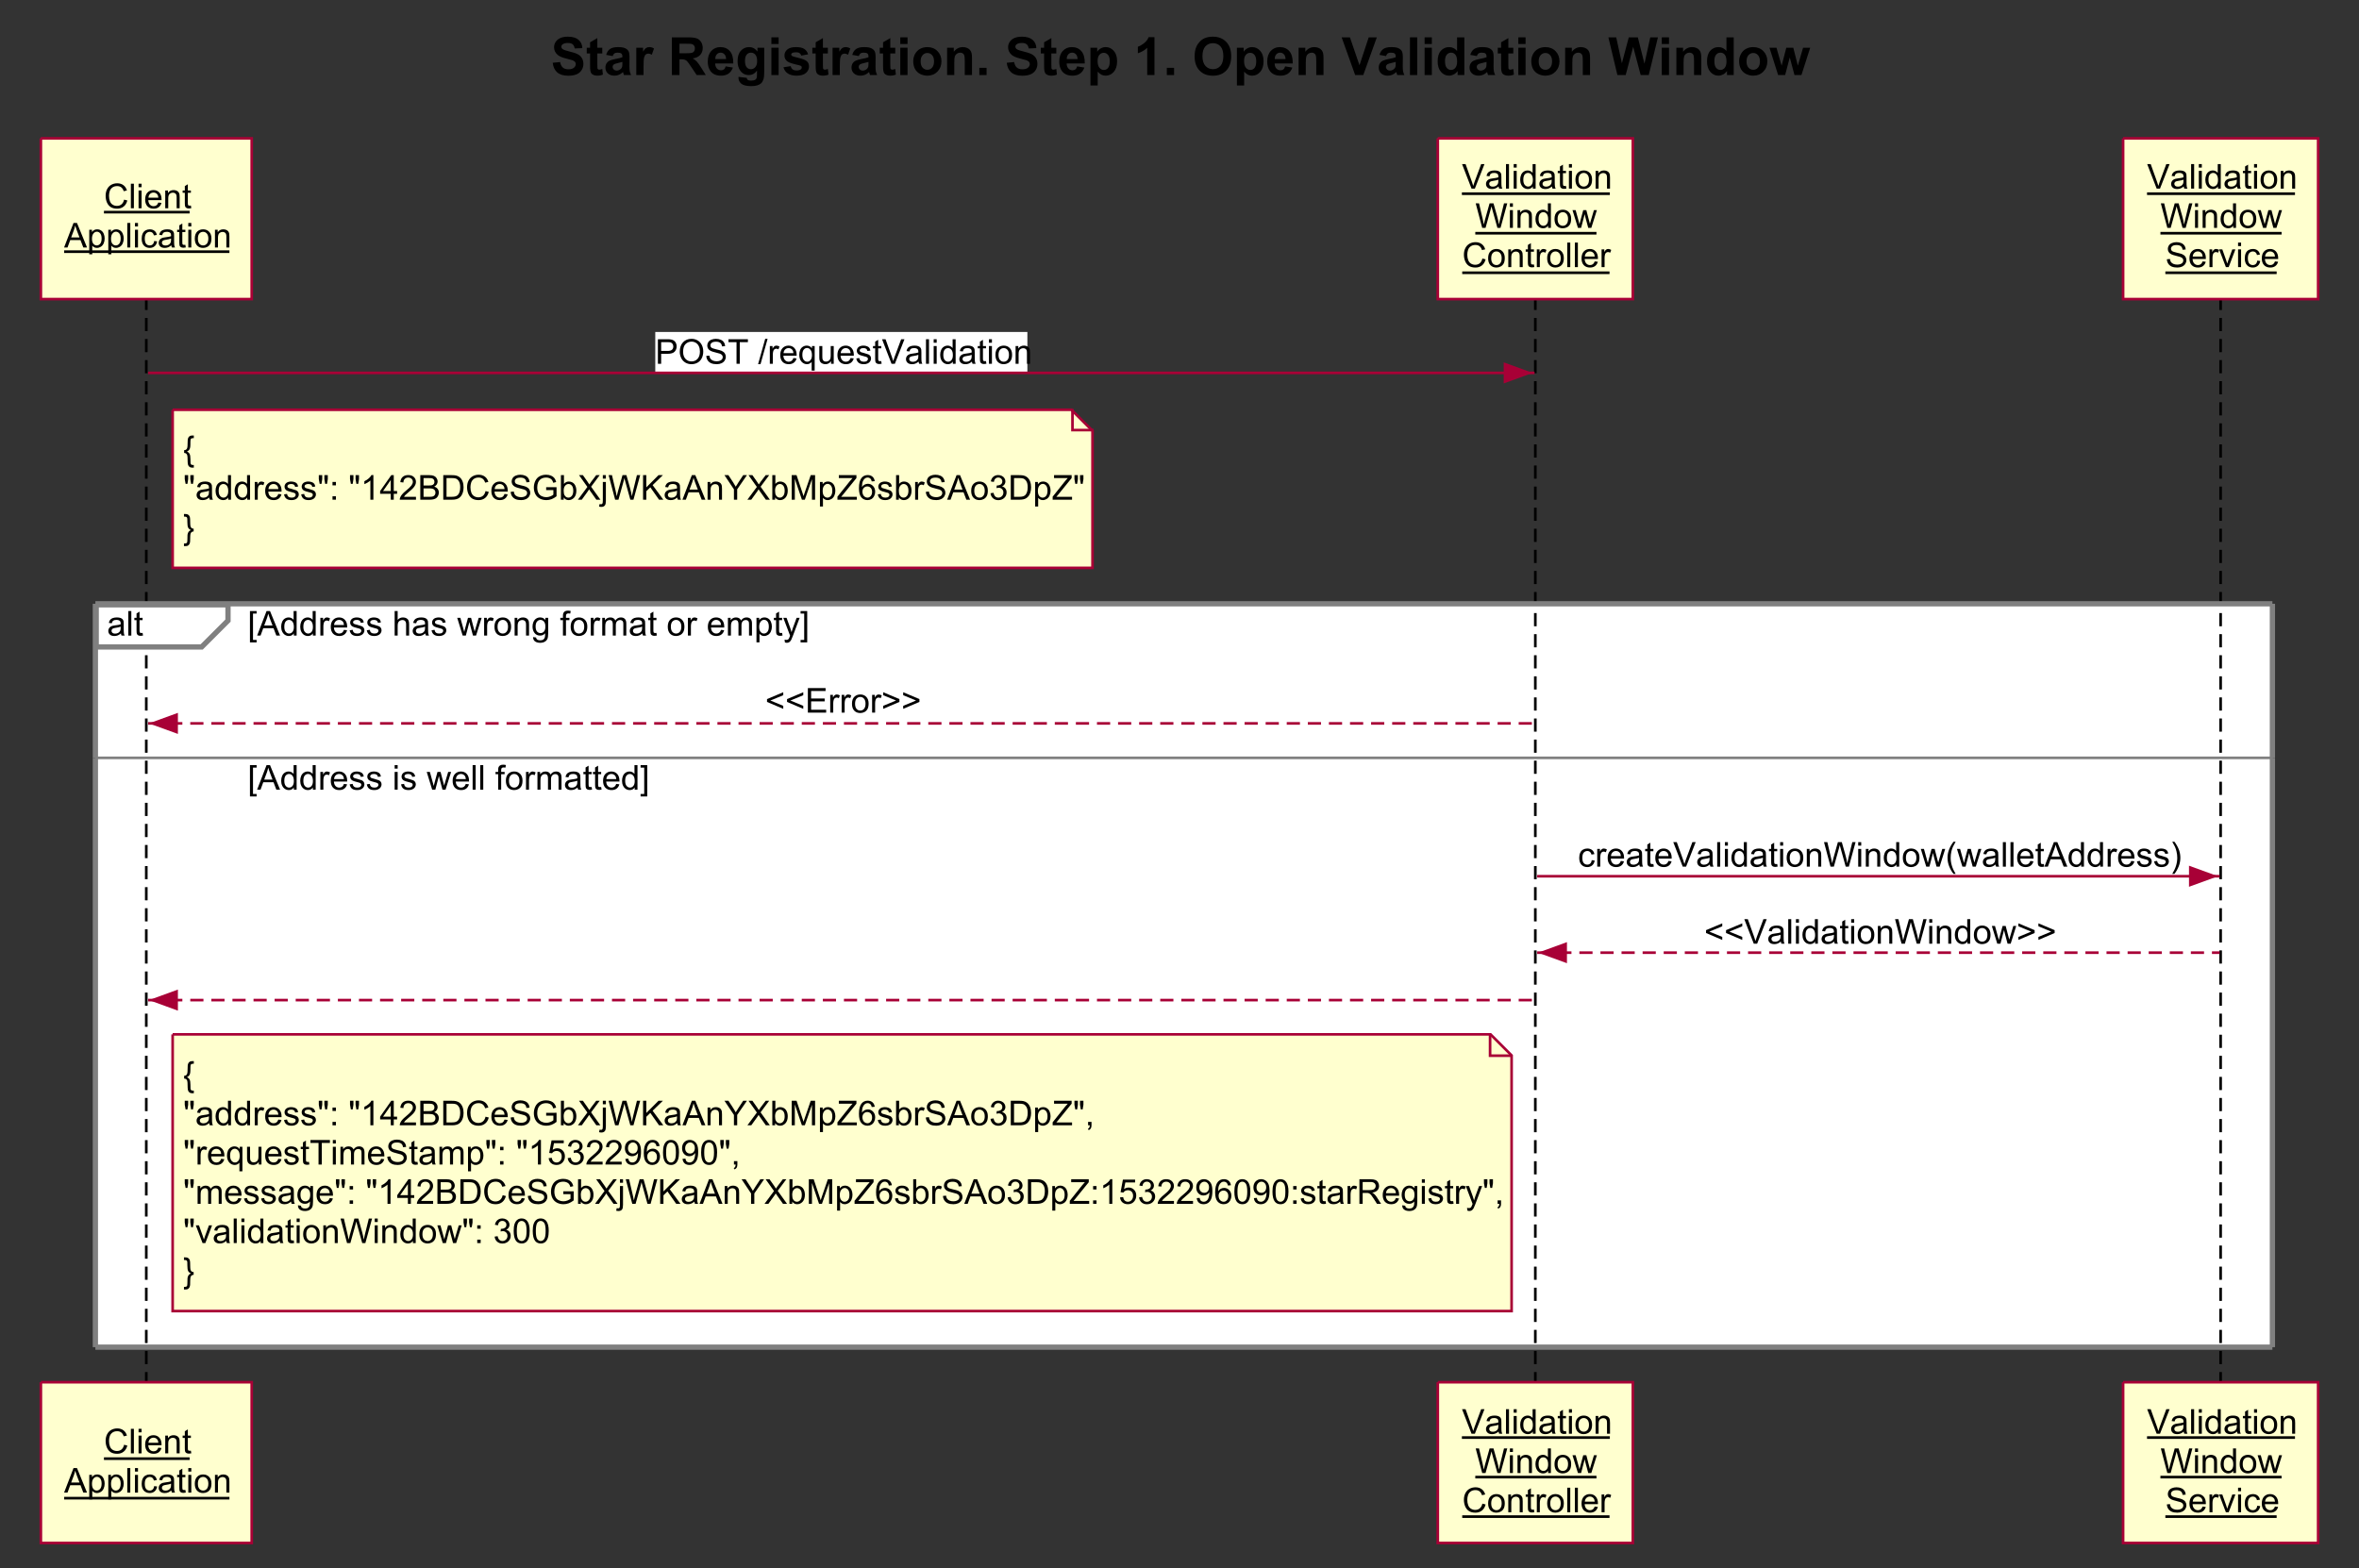 <?xml version="1.0" encoding="UTF-8"?>
<svg xmlns="http://www.w3.org/2000/svg" xmlns:xlink="http://www.w3.org/1999/xlink" width="895pt" height="595pt" viewBox="0 0 895 595" version="1.1">
<rect x="0" y="0" width="895" height="595" fill="#333333" stroke="none"/>
<defs>
<g>
<symbol overflow="visible" id="glyph0-0">
<path style="stroke:none;" d="M 2.5 0 L 2.5 -12.5 L 12.5 -12.5 L 12.5 0 Z M 2.812 -0.312 L 12.188 -0.312 L 12.188 -12.188 L 2.812 -12.188 Z M 2.812 -0.312 "/>
</symbol>
<symbol overflow="visible" id="glyph0-1">
<path style="stroke:none;" d="M 0.719 -4.656 L 3.531 -4.938 C 3.707 -3.988 4.051 -3.289 4.562 -2.844 C 5.082 -2.406 5.781 -2.188 6.656 -2.188 C 7.594 -2.188 8.297 -2.383 8.766 -2.781 C 9.234 -3.176 9.469 -3.633 9.469 -4.156 C 9.469 -4.5 9.367 -4.785 9.172 -5.016 C 8.973 -5.254 8.629 -5.461 8.141 -5.641 C 7.797 -5.766 7.023 -5.973 5.828 -6.266 C 4.273 -6.648 3.188 -7.125 2.562 -7.688 C 1.676 -8.477 1.234 -9.438 1.234 -10.562 C 1.234 -11.289 1.441 -11.973 1.859 -12.609 C 2.273 -13.242 2.867 -13.727 3.641 -14.062 C 4.422 -14.395 5.363 -14.562 6.469 -14.562 C 8.258 -14.562 9.609 -14.164 10.516 -13.375 C 11.43 -12.594 11.91 -11.539 11.953 -10.219 L 9.062 -10.094 C 8.938 -10.832 8.672 -11.363 8.266 -11.688 C 7.859 -12.008 7.25 -12.172 6.438 -12.172 C 5.594 -12.172 4.938 -12 4.469 -11.656 C 4.156 -11.426 4 -11.129 4 -10.766 C 4 -10.422 4.145 -10.129 4.438 -9.891 C 4.801 -9.586 5.688 -9.27 7.094 -8.938 C 8.5 -8.602 9.535 -8.258 10.203 -7.906 C 10.879 -7.551 11.406 -7.066 11.781 -6.453 C 12.164 -5.836 12.359 -5.078 12.359 -4.172 C 12.359 -3.348 12.129 -2.578 11.672 -1.859 C 11.223 -1.148 10.582 -0.617 9.75 -0.266 C 8.914 0.078 7.875 0.25 6.625 0.25 C 4.82 0.25 3.43 -0.164 2.453 -1 C 1.484 -1.832 0.906 -3.051 0.719 -4.656 Z M 0.719 -4.656 "/>
</symbol>
<symbol overflow="visible" id="glyph0-2">
<path style="stroke:none;" d="M 6.188 -10.375 L 6.188 -8.188 L 4.312 -8.188 L 4.312 -4 C 4.312 -3.156 4.328 -2.66 4.359 -2.516 C 4.398 -2.379 4.484 -2.266 4.609 -2.172 C 4.742 -2.086 4.898 -2.047 5.078 -2.047 C 5.328 -2.047 5.695 -2.133 6.188 -2.312 L 6.422 -0.172 C 5.773 0.098 5.051 0.234 4.25 0.234 C 3.75 0.234 3.301 0.148 2.906 -0.016 C 2.508 -0.18 2.219 -0.395 2.031 -0.656 C 1.852 -0.926 1.727 -1.285 1.656 -1.734 C 1.594 -2.047 1.562 -2.688 1.562 -3.656 L 1.562 -8.188 L 0.297 -8.188 L 0.297 -10.375 L 1.562 -10.375 L 1.562 -12.438 L 4.312 -14.031 L 4.312 -10.375 Z M 6.188 -10.375 "/>
</symbol>
<symbol overflow="visible" id="glyph0-3">
<path style="stroke:none;" d="M 3.484 -7.203 L 1 -7.656 C 1.281 -8.656 1.758 -9.395 2.438 -9.875 C 3.125 -10.363 4.141 -10.609 5.484 -10.609 C 6.711 -10.609 7.625 -10.461 8.219 -10.172 C 8.82 -9.879 9.242 -9.508 9.484 -9.062 C 9.734 -8.625 9.859 -7.805 9.859 -6.609 L 9.828 -3.406 C 9.828 -2.5 9.867 -1.828 9.953 -1.391 C 10.047 -0.961 10.211 -0.5 10.453 0 L 7.734 0 C 7.66 -0.188 7.57 -0.457 7.469 -0.812 C 7.426 -0.977 7.395 -1.086 7.375 -1.141 C 6.906 -0.68 6.398 -0.336 5.859 -0.109 C 5.328 0.117 4.758 0.234 4.156 0.234 C 3.094 0.234 2.254 -0.051 1.641 -0.625 C 1.023 -1.207 0.719 -1.941 0.719 -2.828 C 0.719 -3.422 0.852 -3.945 1.125 -4.406 C 1.406 -4.863 1.797 -5.211 2.297 -5.453 C 2.805 -5.703 3.539 -5.914 4.5 -6.094 C 5.781 -6.332 6.664 -6.555 7.156 -6.766 L 7.156 -7.047 C 7.156 -7.566 7.023 -7.938 6.766 -8.156 C 6.504 -8.383 6.016 -8.5 5.297 -8.5 C 4.805 -8.5 4.422 -8.406 4.141 -8.219 C 3.867 -8.031 3.648 -7.691 3.484 -7.203 Z M 7.156 -4.984 C 6.801 -4.867 6.242 -4.727 5.484 -4.562 C 4.723 -4.395 4.227 -4.234 4 -4.078 C 3.633 -3.828 3.453 -3.504 3.453 -3.109 C 3.453 -2.734 3.594 -2.406 3.875 -2.125 C 4.164 -1.844 4.535 -1.703 4.984 -1.703 C 5.473 -1.703 5.941 -1.863 6.391 -2.188 C 6.723 -2.438 6.941 -2.738 7.047 -3.094 C 7.117 -3.332 7.156 -3.781 7.156 -4.438 Z M 7.156 -4.984 "/>
</symbol>
<symbol overflow="visible" id="glyph0-4">
<path style="stroke:none;" d="M 4.062 0 L 1.312 0 L 1.312 -10.375 L 3.875 -10.375 L 3.875 -8.891 C 4.301 -9.586 4.688 -10.047 5.031 -10.266 C 5.383 -10.492 5.785 -10.609 6.234 -10.609 C 6.859 -10.609 7.457 -10.438 8.031 -10.094 L 7.188 -7.703 C 6.727 -7.992 6.301 -8.141 5.906 -8.141 C 5.52 -8.141 5.191 -8.035 4.922 -7.828 C 4.648 -7.617 4.438 -7.234 4.281 -6.672 C 4.133 -6.117 4.062 -4.961 4.062 -3.203 Z M 4.062 0 "/>
</symbol>
<symbol overflow="visible" id="glyph0-5">
<path style="stroke:none;" d=""/>
</symbol>
<symbol overflow="visible" id="glyph0-6">
<path style="stroke:none;" d="M 1.469 0 L 1.469 -14.312 L 7.547 -14.312 C 9.078 -14.312 10.188 -14.18 10.875 -13.922 C 11.57 -13.672 12.129 -13.219 12.547 -12.562 C 12.961 -11.906 13.172 -11.148 13.172 -10.297 C 13.172 -9.223 12.852 -8.336 12.219 -7.641 C 11.594 -6.941 10.648 -6.5 9.391 -6.312 C 10.016 -5.945 10.531 -5.547 10.938 -5.109 C 11.344 -4.68 11.895 -3.91 12.594 -2.797 L 14.344 0 L 10.875 0 L 8.797 -3.109 C 8.047 -4.223 7.535 -4.926 7.266 -5.219 C 6.992 -5.508 6.703 -5.707 6.391 -5.812 C 6.086 -5.926 5.602 -5.984 4.938 -5.984 L 4.359 -5.984 L 4.359 0 Z M 4.359 -8.266 L 6.5 -8.266 C 7.883 -8.266 8.75 -8.32 9.094 -8.438 C 9.438 -8.551 9.707 -8.75 9.906 -9.031 C 10.102 -9.32 10.203 -9.688 10.203 -10.125 C 10.203 -10.602 10.07 -10.988 9.812 -11.281 C 9.551 -11.582 9.188 -11.77 8.719 -11.844 C 8.488 -11.875 7.785 -11.891 6.609 -11.891 L 4.359 -11.891 Z M 4.359 -8.266 "/>
</symbol>
<symbol overflow="visible" id="glyph0-7">
<path style="stroke:none;" d="M 7.438 -3.297 L 10.172 -2.844 C 9.828 -1.844 9.273 -1.078 8.516 -0.547 C 7.754 -0.023 6.805 0.234 5.672 0.234 C 3.859 0.234 2.52 -0.352 1.656 -1.531 C 0.977 -2.477 0.641 -3.672 0.641 -5.109 C 0.641 -6.828 1.086 -8.172 1.984 -9.141 C 2.879 -10.117 4.016 -10.609 5.391 -10.609 C 6.93 -10.609 8.145 -10.098 9.031 -9.078 C 9.926 -8.055 10.359 -6.492 10.328 -4.391 L 3.453 -4.391 C 3.473 -3.578 3.691 -2.941 4.109 -2.484 C 4.535 -2.035 5.062 -1.812 5.688 -1.812 C 6.125 -1.812 6.488 -1.926 6.781 -2.156 C 7.07 -2.395 7.289 -2.773 7.438 -3.297 Z M 7.594 -6.078 C 7.57 -6.867 7.363 -7.469 6.969 -7.875 C 6.582 -8.289 6.113 -8.5 5.562 -8.5 C 4.957 -8.5 4.461 -8.285 4.078 -7.859 C 3.68 -7.422 3.488 -6.828 3.5 -6.078 Z M 7.594 -6.078 "/>
</symbol>
<symbol overflow="visible" id="glyph0-8">
<path style="stroke:none;" d="M 1.188 0.688 L 4.312 1.062 C 4.363 1.426 4.484 1.676 4.672 1.812 C 4.93 2.008 5.344 2.109 5.906 2.109 C 6.625 2.109 7.16 2 7.516 1.781 C 7.754 1.645 7.938 1.414 8.062 1.094 C 8.145 0.863 8.188 0.441 8.188 -0.172 L 8.188 -1.688 C 7.375 -0.562 6.344 0 5.094 0 C 3.695 0 2.594 -0.586 1.781 -1.766 C 1.145 -2.703 0.828 -3.863 0.828 -5.25 C 0.828 -6.988 1.242 -8.316 2.078 -9.234 C 2.91 -10.148 3.953 -10.609 5.203 -10.609 C 6.484 -10.609 7.539 -10.047 8.375 -8.922 L 8.375 -10.375 L 10.938 -10.375 L 10.938 -1.062 C 10.938 0.156 10.832 1.066 10.625 1.672 C 10.426 2.285 10.145 2.766 9.781 3.109 C 9.414 3.453 8.926 3.719 8.312 3.906 C 7.707 4.102 6.941 4.203 6.016 4.203 C 4.254 4.203 3.004 3.898 2.266 3.297 C 1.535 2.703 1.172 1.941 1.172 1.016 C 1.172 0.922 1.176 0.812 1.188 0.688 Z M 3.641 -5.406 C 3.641 -4.301 3.848 -3.492 4.266 -2.984 C 4.691 -2.473 5.219 -2.219 5.844 -2.219 C 6.52 -2.219 7.086 -2.477 7.547 -3 C 8.016 -3.531 8.25 -4.305 8.25 -5.328 C 8.25 -6.398 8.023 -7.195 7.578 -7.719 C 7.141 -8.238 6.582 -8.5 5.906 -8.5 C 5.238 -8.5 4.691 -8.242 4.266 -7.734 C 3.848 -7.223 3.641 -6.445 3.641 -5.406 Z M 3.641 -5.406 "/>
</symbol>
<symbol overflow="visible" id="glyph0-9">
<path style="stroke:none;" d="M 1.438 -11.781 L 1.438 -14.312 L 4.188 -14.312 L 4.188 -11.781 Z M 1.438 0 L 1.438 -10.375 L 4.188 -10.375 L 4.188 0 Z M 1.438 0 "/>
</symbol>
<symbol overflow="visible" id="glyph0-10">
<path style="stroke:none;" d="M 0.469 -2.953 L 3.219 -3.375 C 3.344 -2.844 3.582 -2.438 3.938 -2.156 C 4.289 -1.883 4.789 -1.75 5.438 -1.75 C 6.145 -1.75 6.68 -1.879 7.047 -2.141 C 7.285 -2.316 7.406 -2.562 7.406 -2.875 C 7.406 -3.082 7.336 -3.254 7.203 -3.391 C 7.066 -3.516 6.766 -3.633 6.297 -3.75 C 4.078 -4.238 2.672 -4.688 2.078 -5.094 C 1.254 -5.645 0.844 -6.422 0.844 -7.422 C 0.844 -8.316 1.195 -9.07 1.906 -9.688 C 2.625 -10.301 3.727 -10.609 5.219 -10.609 C 6.633 -10.609 7.688 -10.375 8.375 -9.906 C 9.07 -9.445 9.551 -8.766 9.812 -7.859 L 7.219 -7.391 C 7.102 -7.785 6.891 -8.094 6.578 -8.312 C 6.273 -8.531 5.836 -8.641 5.266 -8.641 C 4.547 -8.641 4.031 -8.535 3.719 -8.328 C 3.508 -8.18 3.406 -8 3.406 -7.781 C 3.406 -7.582 3.492 -7.414 3.672 -7.281 C 3.922 -7.094 4.773 -6.832 6.234 -6.5 C 7.691 -6.164 8.711 -5.758 9.297 -5.281 C 9.867 -4.789 10.156 -4.113 10.156 -3.25 C 10.156 -2.289 9.758 -1.469 8.969 -0.781 C 8.176 -0.102 7 0.234 5.438 0.234 C 4.031 0.234 2.91 -0.051 2.078 -0.625 C 1.254 -1.195 0.719 -1.973 0.469 -2.953 Z M 0.469 -2.953 "/>
</symbol>
<symbol overflow="visible" id="glyph0-11">
<path style="stroke:none;" d="M 0.797 -5.328 C 0.797 -6.242 1.02 -7.129 1.469 -7.984 C 1.926 -8.836 2.566 -9.488 3.391 -9.938 C 4.211 -10.383 5.129 -10.609 6.141 -10.609 C 7.711 -10.609 9 -10.098 10 -9.078 C 11 -8.055 11.5 -6.77 11.5 -5.219 C 11.5 -3.645 10.992 -2.344 9.984 -1.312 C 8.973 -0.281 7.695 0.234 6.156 0.234 C 5.207 0.234 4.301 0.02 3.438 -0.406 C 2.582 -0.844 1.926 -1.473 1.469 -2.297 C 1.02 -3.129 0.797 -4.141 0.797 -5.328 Z M 3.609 -5.188 C 3.609 -4.156 3.852 -3.363 4.344 -2.812 C 4.832 -2.27 5.438 -2 6.156 -2 C 6.875 -2 7.473 -2.27 7.953 -2.812 C 8.441 -3.363 8.688 -4.16 8.688 -5.203 C 8.688 -6.223 8.441 -7.004 7.953 -7.547 C 7.473 -8.098 6.875 -8.375 6.156 -8.375 C 5.438 -8.375 4.832 -8.098 4.344 -7.547 C 3.852 -7.004 3.609 -6.219 3.609 -5.188 Z M 3.609 -5.188 "/>
</symbol>
<symbol overflow="visible" id="glyph0-12">
<path style="stroke:none;" d="M 10.875 0 L 8.125 0 L 8.125 -5.297 C 8.125 -6.41 8.066 -7.129 7.953 -7.453 C 7.836 -7.785 7.645 -8.039 7.375 -8.219 C 7.113 -8.406 6.797 -8.5 6.422 -8.5 C 5.953 -8.5 5.523 -8.367 5.141 -8.109 C 4.766 -7.848 4.504 -7.504 4.359 -7.078 C 4.223 -6.648 4.156 -5.859 4.156 -4.703 L 4.156 0 L 1.422 0 L 1.422 -10.375 L 3.969 -10.375 L 3.969 -8.844 C 4.875 -10.02 6.016 -10.609 7.391 -10.609 C 7.992 -10.609 8.547 -10.5 9.047 -10.281 C 9.547 -10.062 9.922 -9.781 10.172 -9.438 C 10.43 -9.102 10.613 -8.719 10.719 -8.281 C 10.82 -7.852 10.875 -7.242 10.875 -6.453 Z M 10.875 0 "/>
</symbol>
<symbol overflow="visible" id="glyph0-13">
<path style="stroke:none;" d="M 1.438 0 L 1.438 -2.75 L 4.188 -2.75 L 4.188 0 Z M 1.438 0 "/>
</symbol>
<symbol overflow="visible" id="glyph0-14">
<path style="stroke:none;" d="M 1.359 -10.375 L 3.922 -10.375 L 3.922 -8.844 C 4.254 -9.363 4.703 -9.785 5.266 -10.109 C 5.828 -10.441 6.457 -10.609 7.156 -10.609 C 8.352 -10.609 9.367 -10.133 10.203 -9.188 C 11.047 -8.25 11.469 -6.938 11.469 -5.25 C 11.469 -3.508 11.047 -2.16 10.203 -1.203 C 9.359 -0.242 8.332 0.234 7.125 0.234 C 6.551 0.234 6.031 0.117 5.562 -0.109 C 5.102 -0.336 4.617 -0.727 4.109 -1.281 L 4.109 3.953 L 1.359 3.953 Z M 4.078 -5.359 C 4.078 -4.191 4.305 -3.328 4.766 -2.766 C 5.223 -2.211 5.785 -1.938 6.453 -1.938 C 7.086 -1.938 7.617 -2.191 8.047 -2.703 C 8.473 -3.223 8.688 -4.062 8.688 -5.219 C 8.688 -6.312 8.469 -7.117 8.031 -7.641 C 7.594 -8.172 7.051 -8.438 6.406 -8.438 C 5.738 -8.438 5.18 -8.176 4.734 -7.656 C 4.297 -7.145 4.078 -6.379 4.078 -5.359 Z M 4.078 -5.359 "/>
</symbol>
<symbol overflow="visible" id="glyph0-15">
<path style="stroke:none;" d="M 7.875 0 L 5.125 0 L 5.125 -10.344 C 4.125 -9.406 2.941 -8.711 1.578 -8.266 L 1.578 -10.75 C 2.297 -10.988 3.07 -11.43 3.906 -12.078 C 4.75 -12.734 5.328 -13.5 5.641 -14.375 L 7.875 -14.375 Z M 7.875 0 "/>
</symbol>
<symbol overflow="visible" id="glyph0-16">
<path style="stroke:none;" d="M 0.875 -7.078 C 0.875 -8.535 1.094 -9.758 1.531 -10.75 C 1.852 -11.477 2.297 -12.129 2.859 -12.703 C 3.422 -13.285 4.035 -13.719 4.703 -14 C 5.598 -14.375 6.629 -14.562 7.797 -14.562 C 9.898 -14.562 11.582 -13.906 12.844 -12.594 C 14.113 -11.289 14.75 -9.473 14.75 -7.141 C 14.75 -4.828 14.117 -3.016 12.859 -1.703 C 11.609 -0.398 9.93 0.25 7.828 0.25 C 5.703 0.25 4.008 -0.398 2.75 -1.703 C 1.5 -3.004 0.875 -4.797 0.875 -7.078 Z M 3.844 -7.172 C 3.844 -5.547 4.219 -4.316 4.969 -3.484 C 5.719 -2.648 6.672 -2.234 7.828 -2.234 C 8.973 -2.234 9.914 -2.645 10.656 -3.469 C 11.395 -4.301 11.766 -5.547 11.766 -7.203 C 11.766 -8.848 11.406 -10.07 10.688 -10.875 C 9.969 -11.688 9.016 -12.094 7.828 -12.094 C 6.629 -12.094 5.664 -11.68 4.938 -10.859 C 4.207 -10.047 3.844 -8.816 3.844 -7.172 Z M 3.844 -7.172 "/>
</symbol>
<symbol overflow="visible" id="glyph0-17">
<path style="stroke:none;" d="M 5.109 0 L -0.016 -14.312 L 3.125 -14.312 L 6.75 -3.719 L 10.25 -14.312 L 13.328 -14.312 L 8.188 0 Z M 5.109 0 "/>
</symbol>
<symbol overflow="visible" id="glyph0-18">
<path style="stroke:none;" d="M 1.438 0 L 1.438 -14.312 L 4.188 -14.312 L 4.188 0 Z M 1.438 0 "/>
</symbol>
<symbol overflow="visible" id="glyph0-19">
<path style="stroke:none;" d="M 10.953 0 L 8.406 0 L 8.406 -1.531 C 7.977 -0.938 7.473 -0.492 6.891 -0.203 C 6.316 0.086 5.738 0.234 5.156 0.234 C 3.969 0.234 2.945 -0.242 2.094 -1.203 C 1.25 -2.16 0.828 -3.5 0.828 -5.219 C 0.828 -6.977 1.238 -8.316 2.062 -9.234 C 2.883 -10.148 3.93 -10.609 5.203 -10.609 C 6.359 -10.609 7.359 -10.125 8.203 -9.156 L 8.203 -14.312 L 10.953 -14.312 Z M 3.625 -5.406 C 3.625 -4.301 3.773 -3.504 4.078 -3.016 C 4.523 -2.297 5.145 -1.938 5.938 -1.938 C 6.57 -1.938 7.109 -2.203 7.547 -2.734 C 7.992 -3.273 8.219 -4.078 8.219 -5.141 C 8.219 -6.336 8 -7.195 7.562 -7.719 C 7.133 -8.238 6.586 -8.5 5.922 -8.5 C 5.266 -8.5 4.719 -8.238 4.281 -7.719 C 3.844 -7.207 3.625 -6.438 3.625 -5.406 Z M 3.625 -5.406 "/>
</symbol>
<symbol overflow="visible" id="glyph0-20">
<path style="stroke:none;" d="M 3.484 0 L 0.062 -14.312 L 3.031 -14.312 L 5.188 -4.484 L 7.797 -14.312 L 11.234 -14.312 L 13.75 -4.312 L 15.953 -14.312 L 18.859 -14.312 L 15.375 0 L 12.312 0 L 9.469 -10.703 L 6.625 0 Z M 3.484 0 "/>
</symbol>
<symbol overflow="visible" id="glyph0-21">
<path style="stroke:none;" d="M 3.375 0 L 0.094 -10.375 L 2.75 -10.375 L 4.703 -3.578 L 6.484 -10.375 L 9.125 -10.375 L 10.859 -3.578 L 12.844 -10.375 L 15.547 -10.375 L 12.219 0 L 9.578 0 L 7.797 -6.672 L 6.031 0 Z M 3.375 0 "/>
</symbol>
<symbol overflow="visible" id="glyph1-0">
<path style="stroke:none;" d="M 1.625 0 L 1.625 -8.125 L 8.125 -8.125 L 8.125 0 Z M 1.828 -0.203 L 7.922 -0.203 L 7.922 -7.922 L 1.828 -7.922 Z M 1.828 -0.203 "/>
</symbol>
<symbol overflow="visible" id="glyph1-1">
<path style="stroke:none;" d="M 7.641 -3.266 L 8.875 -2.953 C 8.613 -1.941 8.145 -1.172 7.469 -0.641 C 6.801 -0.109 5.984 0.156 5.016 0.156 C 4.016 0.156 3.195 -0.047 2.562 -0.453 C 1.938 -0.859 1.457 -1.445 1.125 -2.219 C 0.801 -3 0.641 -3.832 0.641 -4.719 C 0.641 -5.688 0.828 -6.531 1.203 -7.25 C 1.578 -7.977 2.102 -8.531 2.781 -8.906 C 3.469 -9.281 4.223 -9.469 5.047 -9.469 C 5.973 -9.469 6.754 -9.227 7.391 -8.75 C 8.023 -8.281 8.469 -7.613 8.719 -6.75 L 7.5 -6.469 C 7.281 -7.145 6.969 -7.633 6.562 -7.938 C 6.156 -8.25 5.641 -8.406 5.016 -8.406 C 4.297 -8.406 3.695 -8.234 3.219 -7.891 C 2.738 -7.547 2.398 -7.086 2.203 -6.516 C 2.016 -5.941 1.922 -5.348 1.922 -4.734 C 1.922 -3.941 2.035 -3.25 2.266 -2.656 C 2.492 -2.062 2.848 -1.617 3.328 -1.328 C 3.816 -1.035 4.348 -0.891 4.922 -0.891 C 5.609 -0.891 6.191 -1.086 6.672 -1.484 C 7.148 -1.891 7.473 -2.484 7.641 -3.266 Z M 7.641 -3.266 "/>
</symbol>
<symbol overflow="visible" id="glyph1-2">
<path style="stroke:none;" d="M 0.828 0 L 0.828 -9.312 L 1.969 -9.312 L 1.969 0 Z M 0.828 0 "/>
</symbol>
<symbol overflow="visible" id="glyph1-3">
<path style="stroke:none;" d="M 0.859 -7.984 L 0.859 -9.312 L 2 -9.312 L 2 -7.984 Z M 0.859 0 L 0.859 -6.734 L 2 -6.734 L 2 0 Z M 0.859 0 "/>
</symbol>
<symbol overflow="visible" id="glyph1-4">
<path style="stroke:none;" d="M 5.469 -2.172 L 6.656 -2.031 C 6.469 -1.332 6.117 -0.789 5.609 -0.406 C 5.109 -0.031 4.469 0.156 3.688 0.156 C 2.695 0.156 1.91 -0.145 1.328 -0.75 C 0.754 -1.363 0.469 -2.219 0.469 -3.312 C 0.469 -4.445 0.758 -5.328 1.344 -5.953 C 1.938 -6.578 2.695 -6.891 3.625 -6.891 C 4.531 -6.891 5.266 -6.582 5.828 -5.969 C 6.398 -5.352 6.688 -4.492 6.688 -3.391 C 6.688 -3.316 6.688 -3.211 6.688 -3.078 L 1.656 -3.078 C 1.695 -2.336 1.906 -1.77 2.281 -1.375 C 2.656 -0.977 3.125 -0.781 3.688 -0.781 C 4.113 -0.781 4.473 -0.891 4.766 -1.109 C 5.066 -1.336 5.301 -1.691 5.469 -2.172 Z M 1.719 -4.016 L 5.484 -4.016 C 5.43 -4.586 5.285 -5.016 5.047 -5.297 C 4.68 -5.734 4.211 -5.953 3.641 -5.953 C 3.109 -5.953 2.664 -5.773 2.312 -5.422 C 1.957 -5.078 1.758 -4.609 1.719 -4.016 Z M 1.719 -4.016 "/>
</symbol>
<symbol overflow="visible" id="glyph1-5">
<path style="stroke:none;" d="M 0.859 0 L 0.859 -6.734 L 1.891 -6.734 L 1.891 -5.781 C 2.379 -6.52 3.094 -6.891 4.031 -6.891 C 4.438 -6.891 4.805 -6.816 5.141 -6.672 C 5.484 -6.523 5.738 -6.332 5.906 -6.094 C 6.082 -5.863 6.203 -5.582 6.266 -5.25 C 6.305 -5.039 6.328 -4.672 6.328 -4.141 L 6.328 0 L 5.188 0 L 5.188 -4.094 C 5.188 -4.562 5.141 -4.91 5.047 -5.141 C 4.961 -5.367 4.805 -5.551 4.578 -5.688 C 4.359 -5.832 4.098 -5.906 3.797 -5.906 C 3.305 -5.906 2.883 -5.75 2.531 -5.438 C 2.176 -5.133 2 -4.551 2 -3.688 L 2 0 Z M 0.859 0 "/>
</symbol>
<symbol overflow="visible" id="glyph1-6">
<path style="stroke:none;" d="M 3.359 -1.016 L 3.516 -0.016 C 3.191 0.055 2.906 0.094 2.656 0.094 C 2.238 0.094 1.914 0.023 1.688 -0.109 C 1.457 -0.242 1.297 -0.414 1.203 -0.625 C 1.109 -0.844 1.062 -1.289 1.062 -1.969 L 1.062 -5.859 L 0.234 -5.859 L 0.234 -6.734 L 1.062 -6.734 L 1.062 -8.406 L 2.203 -9.094 L 2.203 -6.734 L 3.359 -6.734 L 3.359 -5.859 L 2.203 -5.859 L 2.203 -1.906 C 2.203 -1.582 2.223 -1.375 2.266 -1.281 C 2.305 -1.188 2.367 -1.113 2.453 -1.062 C 2.547 -1.008 2.676 -0.984 2.844 -0.984 C 2.977 -0.984 3.148 -0.992 3.359 -1.016 Z M 3.359 -1.016 "/>
</symbol>
<symbol overflow="visible" id="glyph1-7">
<path style="stroke:none;" d="M -0.016 0 L 3.562 -9.312 L 4.875 -9.312 L 8.688 0 L 7.281 0 L 6.203 -2.812 L 2.312 -2.812 L 1.281 0 Z M 2.672 -3.828 L 5.828 -3.828 L 4.844 -6.406 C 4.551 -7.188 4.332 -7.828 4.188 -8.328 C 4.07 -7.734 3.906 -7.141 3.688 -6.547 Z M 2.672 -3.828 "/>
</symbol>
<symbol overflow="visible" id="glyph1-8">
<path style="stroke:none;" d="M 0.859 2.578 L 0.859 -6.734 L 1.891 -6.734 L 1.891 -5.859 C 2.141 -6.203 2.414 -6.457 2.719 -6.625 C 3.031 -6.801 3.41 -6.891 3.859 -6.891 C 4.43 -6.891 4.938 -6.738 5.375 -6.438 C 5.812 -6.145 6.141 -5.727 6.359 -5.188 C 6.586 -4.656 6.703 -4.066 6.703 -3.422 C 6.703 -2.734 6.578 -2.113 6.328 -1.562 C 6.086 -1.008 5.727 -0.582 5.25 -0.281 C 4.781 0.008 4.285 0.156 3.766 0.156 C 3.391 0.156 3.051 0.078 2.75 -0.078 C 2.445 -0.242 2.195 -0.453 2 -0.703 L 2 2.578 Z M 1.891 -3.328 C 1.891 -2.461 2.066 -1.82 2.422 -1.406 C 2.773 -0.988 3.195 -0.781 3.688 -0.781 C 4.195 -0.781 4.633 -0.992 5 -1.422 C 5.363 -1.859 5.547 -2.523 5.547 -3.422 C 5.547 -4.285 5.367 -4.93 5.016 -5.359 C 4.66 -5.785 4.238 -6 3.75 -6 C 3.258 -6 2.828 -5.77 2.453 -5.312 C 2.078 -4.863 1.891 -4.203 1.891 -3.328 Z M 1.891 -3.328 "/>
</symbol>
<symbol overflow="visible" id="glyph1-9">
<path style="stroke:none;" d="M 5.25 -2.469 L 6.375 -2.328 C 6.258 -1.547 5.945 -0.938 5.438 -0.5 C 4.926 -0.062 4.305 0.156 3.578 0.156 C 2.648 0.156 1.906 -0.145 1.344 -0.75 C 0.789 -1.352 0.516 -2.219 0.516 -3.344 C 0.516 -4.07 0.633 -4.707 0.875 -5.25 C 1.113 -5.801 1.477 -6.211 1.969 -6.484 C 2.457 -6.754 2.992 -6.891 3.578 -6.891 C 4.305 -6.891 4.906 -6.703 5.375 -6.328 C 5.844 -5.961 6.141 -5.441 6.266 -4.766 L 5.156 -4.594 C 5.051 -5.039 4.863 -5.379 4.594 -5.609 C 4.332 -5.836 4.008 -5.953 3.625 -5.953 C 3.051 -5.953 2.582 -5.742 2.219 -5.328 C 1.863 -4.922 1.688 -4.27 1.688 -3.375 C 1.688 -2.469 1.859 -1.805 2.203 -1.391 C 2.547 -0.984 3 -0.781 3.562 -0.781 C 4.008 -0.781 4.383 -0.914 4.688 -1.188 C 4.988 -1.469 5.176 -1.895 5.25 -2.469 Z M 5.25 -2.469 "/>
</symbol>
<symbol overflow="visible" id="glyph1-10">
<path style="stroke:none;" d="M 5.25 -0.828 C 4.832 -0.473 4.426 -0.219 4.031 -0.062 C 3.645 0.082 3.227 0.156 2.781 0.156 C 2.031 0.156 1.457 -0.023 1.062 -0.391 C 0.664 -0.754 0.469 -1.219 0.469 -1.781 C 0.469 -2.102 0.539 -2.398 0.688 -2.672 C 0.844 -2.953 1.039 -3.176 1.281 -3.344 C 1.531 -3.508 1.805 -3.633 2.109 -3.719 C 2.328 -3.77 2.664 -3.828 3.125 -3.891 C 4.039 -3.992 4.719 -4.125 5.156 -4.281 C 5.164 -4.438 5.172 -4.535 5.172 -4.578 C 5.172 -5.047 5.062 -5.375 4.844 -5.562 C 4.551 -5.82 4.117 -5.953 3.547 -5.953 C 3.004 -5.953 2.602 -5.859 2.344 -5.672 C 2.094 -5.484 1.906 -5.148 1.781 -4.672 L 0.672 -4.812 C 0.766 -5.289 0.926 -5.676 1.156 -5.969 C 1.395 -6.27 1.734 -6.5 2.172 -6.656 C 2.617 -6.812 3.129 -6.891 3.703 -6.891 C 4.285 -6.891 4.754 -6.82 5.109 -6.688 C 5.473 -6.551 5.738 -6.379 5.906 -6.172 C 6.07 -5.973 6.191 -5.719 6.266 -5.406 C 6.297 -5.207 6.312 -4.852 6.312 -4.344 L 6.312 -2.828 C 6.312 -1.766 6.336 -1.094 6.391 -0.812 C 6.441 -0.531 6.535 -0.258 6.672 0 L 5.484 0 C 5.367 -0.238 5.289 -0.516 5.25 -0.828 Z M 5.156 -3.391 C 4.738 -3.211 4.117 -3.066 3.297 -2.953 C 2.828 -2.879 2.492 -2.801 2.297 -2.719 C 2.098 -2.633 1.945 -2.508 1.844 -2.344 C 1.738 -2.188 1.688 -2.008 1.688 -1.812 C 1.688 -1.508 1.801 -1.254 2.031 -1.047 C 2.258 -0.848 2.598 -0.75 3.047 -0.75 C 3.484 -0.75 3.875 -0.844 4.219 -1.031 C 4.562 -1.227 4.816 -1.492 4.984 -1.828 C 5.098 -2.078 5.156 -2.457 5.156 -2.969 Z M 5.156 -3.391 "/>
</symbol>
<symbol overflow="visible" id="glyph1-11">
<path style="stroke:none;" d="M 0.438 -3.375 C 0.438 -4.625 0.781 -5.547 1.469 -6.141 C 2.051 -6.641 2.758 -6.891 3.594 -6.891 C 4.52 -6.891 5.273 -6.586 5.859 -5.984 C 6.453 -5.379 6.75 -4.539 6.75 -3.469 C 6.75 -2.602 6.617 -1.922 6.359 -1.422 C 6.098 -0.922 5.719 -0.531 5.219 -0.25 C 4.719 0.02 4.176 0.156 3.594 0.156 C 2.645 0.156 1.879 -0.145 1.297 -0.75 C 0.723 -1.352 0.438 -2.227 0.438 -3.375 Z M 1.609 -3.375 C 1.609 -2.508 1.797 -1.859 2.172 -1.422 C 2.547 -0.992 3.02 -0.781 3.594 -0.781 C 4.156 -0.781 4.625 -0.992 5 -1.422 C 5.383 -1.859 5.578 -2.52 5.578 -3.406 C 5.578 -4.238 5.383 -4.867 5 -5.297 C 4.625 -5.734 4.156 -5.953 3.594 -5.953 C 3.02 -5.953 2.547 -5.738 2.172 -5.312 C 1.797 -4.883 1.609 -4.238 1.609 -3.375 Z M 1.609 -3.375 "/>
</symbol>
<symbol overflow="visible" id="glyph1-12">
<path style="stroke:none;" d="M 3.656 0 L 0.062 -9.312 L 1.391 -9.312 L 3.812 -2.547 C 4 -2.004 4.16 -1.492 4.297 -1.016 C 4.441 -1.523 4.609 -2.035 4.797 -2.547 L 7.312 -9.312 L 8.562 -9.312 L 4.922 0 Z M 3.656 0 "/>
</symbol>
<symbol overflow="visible" id="glyph1-13">
<path style="stroke:none;" d="M 5.234 0 L 5.234 -0.844 C 4.805 -0.176 4.176 0.156 3.344 0.156 C 2.812 0.156 2.316 0.008 1.859 -0.281 C 1.41 -0.582 1.062 -1 0.812 -1.531 C 0.562 -2.062 0.438 -2.672 0.438 -3.359 C 0.438 -4.035 0.551 -4.645 0.781 -5.188 C 1.008 -5.738 1.348 -6.16 1.797 -6.453 C 2.242 -6.742 2.742 -6.891 3.297 -6.891 C 3.703 -6.891 4.062 -6.801 4.375 -6.625 C 4.695 -6.457 4.957 -6.238 5.156 -5.969 L 5.156 -9.312 L 6.297 -9.312 L 6.297 0 Z M 1.625 -3.359 C 1.625 -2.492 1.801 -1.848 2.156 -1.422 C 2.52 -0.992 2.953 -0.781 3.453 -0.781 C 3.953 -0.781 4.375 -0.984 4.719 -1.391 C 5.07 -1.805 5.25 -2.43 5.25 -3.266 C 5.25 -4.191 5.07 -4.867 4.719 -5.297 C 4.363 -5.734 3.926 -5.953 3.406 -5.953 C 2.895 -5.953 2.469 -5.742 2.125 -5.328 C 1.789 -4.91 1.625 -4.254 1.625 -3.359 Z M 1.625 -3.359 "/>
</symbol>
<symbol overflow="visible" id="glyph1-14">
<path style="stroke:none;" d="M 2.625 0 L 0.156 -9.312 L 1.422 -9.312 L 2.844 -3.203 C 2.988 -2.566 3.117 -1.93 3.234 -1.297 C 3.473 -2.297 3.613 -2.867 3.656 -3.016 L 5.422 -9.312 L 6.906 -9.312 L 8.234 -4.594 C 8.566 -3.426 8.812 -2.328 8.969 -1.297 C 9.082 -1.891 9.234 -2.566 9.422 -3.328 L 10.891 -9.312 L 12.125 -9.312 L 9.578 0 L 8.391 0 L 6.422 -7.094 C 6.254 -7.688 6.156 -8.051 6.125 -8.188 C 6.031 -7.758 5.941 -7.395 5.859 -7.094 L 3.891 0 Z M 2.625 0 "/>
</symbol>
<symbol overflow="visible" id="glyph1-15">
<path style="stroke:none;" d="M 2.094 0 L 0.031 -6.734 L 1.219 -6.734 L 2.297 -2.844 L 2.688 -1.406 C 2.707 -1.477 2.828 -1.941 3.047 -2.797 L 4.109 -6.734 L 5.281 -6.734 L 6.297 -2.828 L 6.641 -1.547 L 7.016 -2.844 L 8.172 -6.734 L 9.281 -6.734 L 7.172 0 L 6 0 L 4.922 -4.031 L 4.656 -5.188 L 3.297 0 Z M 2.094 0 "/>
</symbol>
<symbol overflow="visible" id="glyph1-16">
<path style="stroke:none;" d="M 0.844 0 L 0.844 -6.734 L 1.875 -6.734 L 1.875 -5.719 C 2.133 -6.195 2.375 -6.508 2.594 -6.656 C 2.82 -6.812 3.066 -6.891 3.328 -6.891 C 3.711 -6.891 4.102 -6.77 4.5 -6.531 L 4.109 -5.469 C 3.828 -5.633 3.551 -5.719 3.281 -5.719 C 3.031 -5.719 2.801 -5.641 2.594 -5.484 C 2.395 -5.336 2.254 -5.129 2.172 -4.859 C 2.047 -4.453 1.984 -4.008 1.984 -3.531 L 1.984 0 Z M 0.844 0 "/>
</symbol>
<symbol overflow="visible" id="glyph1-17">
<path style="stroke:none;" d="M 0.578 -2.984 L 1.75 -3.094 C 1.801 -2.625 1.926 -2.238 2.125 -1.938 C 2.332 -1.645 2.645 -1.406 3.062 -1.219 C 3.488 -1.039 3.969 -0.953 4.5 -0.953 C 4.969 -0.953 5.379 -1.02 5.734 -1.156 C 6.098 -1.289 6.367 -1.477 6.547 -1.719 C 6.723 -1.969 6.812 -2.238 6.812 -2.531 C 6.812 -2.82 6.723 -3.078 6.547 -3.297 C 6.379 -3.516 6.102 -3.695 5.719 -3.844 C 5.469 -3.938 4.914 -4.086 4.062 -4.297 C 3.207 -4.504 2.609 -4.695 2.266 -4.875 C 1.816 -5.102 1.484 -5.391 1.266 -5.734 C 1.047 -6.086 0.938 -6.477 0.938 -6.906 C 0.938 -7.375 1.066 -7.812 1.328 -8.219 C 1.598 -8.625 1.988 -8.93 2.5 -9.141 C 3.02 -9.359 3.594 -9.469 4.219 -9.469 C 4.906 -9.469 5.508 -9.352 6.031 -9.125 C 6.562 -8.906 6.969 -8.578 7.25 -8.141 C 7.539 -7.711 7.695 -7.227 7.719 -6.688 L 6.531 -6.594 C 6.469 -7.188 6.254 -7.629 5.891 -7.922 C 5.523 -8.223 4.984 -8.375 4.266 -8.375 C 3.523 -8.375 2.984 -8.238 2.641 -7.969 C 2.297 -7.695 2.125 -7.367 2.125 -6.984 C 2.125 -6.648 2.242 -6.375 2.484 -6.156 C 2.723 -5.938 3.344 -5.711 4.344 -5.484 C 5.344 -5.266 6.031 -5.07 6.406 -4.906 C 6.945 -4.656 7.344 -4.336 7.594 -3.953 C 7.852 -3.566 7.984 -3.125 7.984 -2.625 C 7.984 -2.133 7.844 -1.672 7.562 -1.234 C 7.281 -0.797 6.875 -0.453 6.344 -0.203 C 5.812 0.035 5.211 0.156 4.547 0.156 C 3.703 0.156 2.992 0.035 2.422 -0.203 C 1.859 -0.453 1.414 -0.82 1.094 -1.312 C 0.77 -1.812 0.598 -2.367 0.578 -2.984 Z M 0.578 -2.984 "/>
</symbol>
<symbol overflow="visible" id="glyph1-18">
<path style="stroke:none;" d="M 2.734 0 L 0.172 -6.734 L 1.375 -6.734 L 2.812 -2.703 C 2.969 -2.266 3.113 -1.812 3.25 -1.344 C 3.352 -1.695 3.492 -2.125 3.672 -2.625 L 5.172 -6.734 L 6.344 -6.734 L 3.797 0 Z M 2.734 0 "/>
</symbol>
<symbol overflow="visible" id="glyph1-19">
<path style="stroke:none;" d="M 1 0 L 1 -9.312 L 4.516 -9.312 C 5.129 -9.312 5.598 -9.281 5.922 -9.219 C 6.379 -9.145 6.766 -9 7.078 -8.781 C 7.391 -8.57 7.641 -8.273 7.828 -7.891 C 8.016 -7.504 8.109 -7.078 8.109 -6.609 C 8.109 -5.816 7.852 -5.145 7.344 -4.594 C 6.844 -4.051 5.938 -3.781 4.625 -3.781 L 2.234 -3.781 L 2.234 0 Z M 2.234 -4.875 L 4.641 -4.875 C 5.43 -4.875 5.992 -5.02 6.328 -5.312 C 6.672 -5.613 6.844 -6.035 6.844 -6.578 C 6.844 -6.961 6.742 -7.289 6.547 -7.562 C 6.348 -7.844 6.086 -8.031 5.766 -8.125 C 5.555 -8.176 5.172 -8.203 4.609 -8.203 L 2.234 -8.203 Z M 2.234 -4.875 "/>
</symbol>
<symbol overflow="visible" id="glyph1-20">
<path style="stroke:none;" d="M 0.625 -4.531 C 0.625 -6.07 1.035 -7.281 1.859 -8.156 C 2.691 -9.031 3.766 -9.469 5.078 -9.469 C 5.941 -9.469 6.719 -9.258 7.406 -8.844 C 8.094 -8.438 8.617 -7.863 8.984 -7.125 C 9.348 -6.395 9.531 -5.566 9.531 -4.641 C 9.531 -3.691 9.336 -2.844 8.953 -2.094 C 8.578 -1.352 8.039 -0.789 7.344 -0.406 C 6.645 -0.031 5.891 0.156 5.078 0.156 C 4.203 0.156 3.414 -0.051 2.719 -0.469 C 2.031 -0.895 1.508 -1.473 1.156 -2.203 C 0.801 -2.941 0.625 -3.719 0.625 -4.531 Z M 1.891 -4.516 C 1.891 -3.391 2.191 -2.504 2.797 -1.859 C 3.398 -1.211 4.16 -0.891 5.078 -0.891 C 6.004 -0.891 6.766 -1.211 7.359 -1.859 C 7.961 -2.516 8.266 -3.441 8.266 -4.641 C 8.266 -5.398 8.133 -6.062 7.875 -6.625 C 7.613 -7.195 7.238 -7.633 6.75 -7.938 C 6.258 -8.25 5.707 -8.406 5.094 -8.406 C 4.219 -8.406 3.461 -8.102 2.828 -7.5 C 2.203 -6.906 1.891 -5.91 1.891 -4.516 Z M 1.891 -4.516 "/>
</symbol>
<symbol overflow="visible" id="glyph1-21">
<path style="stroke:none;" d="M 3.375 0 L 3.375 -8.203 L 0.312 -8.203 L 0.312 -9.312 L 7.688 -9.312 L 7.688 -8.203 L 4.609 -8.203 L 4.609 0 Z M 3.375 0 "/>
</symbol>
<symbol overflow="visible" id="glyph1-22">
<path style="stroke:none;" d=""/>
</symbol>
<symbol overflow="visible" id="glyph1-23">
<path style="stroke:none;" d="M 0 0.156 L 2.703 -9.469 L 3.609 -9.469 L 0.922 0.156 Z M 0 0.156 "/>
</symbol>
<symbol overflow="visible" id="glyph1-24">
<path style="stroke:none;" d="M 5.156 2.578 L 5.156 -0.719 C 4.977 -0.469 4.727 -0.258 4.406 -0.094 C 4.082 0.07 3.742 0.156 3.391 0.156 C 2.586 0.156 1.895 -0.16 1.312 -0.797 C 0.738 -1.441 0.453 -2.32 0.453 -3.438 C 0.453 -4.113 0.566 -4.719 0.797 -5.25 C 1.035 -5.789 1.379 -6.195 1.828 -6.469 C 2.273 -6.75 2.766 -6.891 3.297 -6.891 C 4.129 -6.891 4.785 -6.539 5.266 -5.844 L 5.266 -6.734 L 6.297 -6.734 L 6.297 2.578 Z M 1.625 -3.391 C 1.625 -2.523 1.805 -1.875 2.172 -1.438 C 2.535 -1 2.973 -0.781 3.484 -0.781 C 3.973 -0.781 4.391 -0.988 4.734 -1.406 C 5.086 -1.82 5.266 -2.445 5.266 -3.281 C 5.266 -4.188 5.078 -4.863 4.703 -5.312 C 4.336 -5.77 3.906 -6 3.406 -6 C 2.914 -6 2.492 -5.785 2.141 -5.359 C 1.797 -4.941 1.625 -4.285 1.625 -3.391 Z M 1.625 -3.391 "/>
</symbol>
<symbol overflow="visible" id="glyph1-25">
<path style="stroke:none;" d="M 5.281 0 L 5.281 -0.984 C 4.75 -0.223 4.035 0.156 3.141 0.156 C 2.742 0.156 2.367 0.078 2.016 -0.078 C 1.672 -0.234 1.414 -0.426 1.25 -0.656 C 1.082 -0.883 0.969 -1.164 0.906 -1.5 C 0.852 -1.719 0.828 -2.07 0.828 -2.562 L 0.828 -6.734 L 1.969 -6.734 L 1.969 -3 C 1.969 -2.406 1.992 -2.004 2.047 -1.797 C 2.117 -1.492 2.27 -1.254 2.5 -1.078 C 2.727 -0.91 3.016 -0.828 3.359 -0.828 C 3.703 -0.828 4.023 -0.914 4.328 -1.094 C 4.629 -1.27 4.844 -1.508 4.969 -1.812 C 5.094 -2.113 5.156 -2.551 5.156 -3.125 L 5.156 -6.734 L 6.297 -6.734 L 6.297 0 Z M 5.281 0 "/>
</symbol>
<symbol overflow="visible" id="glyph1-26">
<path style="stroke:none;" d="M 0.406 -2.016 L 1.531 -2.188 C 1.594 -1.738 1.77 -1.391 2.062 -1.141 C 2.352 -0.898 2.758 -0.781 3.281 -0.781 C 3.801 -0.781 4.188 -0.883 4.438 -1.094 C 4.695 -1.312 4.828 -1.566 4.828 -1.859 C 4.828 -2.117 4.711 -2.32 4.484 -2.469 C 4.328 -2.57 3.938 -2.703 3.312 -2.859 C 2.477 -3.066 1.898 -3.25 1.578 -3.406 C 1.254 -3.562 1.008 -3.773 0.844 -4.047 C 0.676 -4.316 0.594 -4.617 0.594 -4.953 C 0.594 -5.254 0.66 -5.531 0.797 -5.781 C 0.93 -6.039 1.117 -6.254 1.359 -6.422 C 1.535 -6.555 1.773 -6.664 2.078 -6.75 C 2.391 -6.844 2.723 -6.891 3.078 -6.891 C 3.598 -6.891 4.055 -6.812 4.453 -6.656 C 4.859 -6.508 5.156 -6.305 5.344 -6.047 C 5.539 -5.785 5.676 -5.438 5.75 -5 L 4.625 -4.844 C 4.57 -5.195 4.426 -5.469 4.188 -5.656 C 3.945 -5.852 3.602 -5.953 3.156 -5.953 C 2.633 -5.953 2.258 -5.863 2.031 -5.688 C 1.801 -5.52 1.688 -5.316 1.688 -5.078 C 1.688 -4.93 1.734 -4.801 1.828 -4.688 C 1.922 -4.562 2.066 -4.457 2.266 -4.375 C 2.379 -4.332 2.719 -4.238 3.281 -4.094 C 4.094 -3.875 4.656 -3.695 4.969 -3.562 C 5.289 -3.426 5.539 -3.223 5.719 -2.953 C 5.906 -2.691 6 -2.367 6 -1.984 C 6 -1.598 5.883 -1.238 5.656 -0.906 C 5.438 -0.57 5.117 -0.312 4.703 -0.125 C 4.285 0.062 3.812 0.156 3.281 0.156 C 2.406 0.156 1.738 -0.023 1.281 -0.391 C 0.82 -0.754 0.531 -1.297 0.406 -2.016 Z M 0.406 -2.016 "/>
</symbol>
<symbol overflow="visible" id="glyph1-27">
<path style="stroke:none;" d="M 0.359 -3.891 C 0.68 -3.891 0.945 -3.973 1.156 -4.141 C 1.363 -4.316 1.5 -4.551 1.562 -4.844 C 1.633 -5.133 1.672 -5.629 1.672 -6.328 C 1.68 -7.035 1.695 -7.504 1.719 -7.734 C 1.75 -8.086 1.816 -8.367 1.922 -8.578 C 2.023 -8.797 2.156 -8.969 2.312 -9.094 C 2.469 -9.227 2.66 -9.332 2.891 -9.406 C 3.055 -9.445 3.32 -9.469 3.688 -9.469 L 4.031 -9.469 L 4.031 -8.469 L 3.844 -8.469 C 3.406 -8.469 3.113 -8.383 2.969 -8.219 C 2.82 -8.062 2.75 -7.711 2.75 -7.172 C 2.75 -6.055 2.723 -5.352 2.672 -5.062 C 2.598 -4.613 2.469 -4.266 2.281 -4.016 C 2.102 -3.773 1.816 -3.555 1.422 -3.359 C 1.891 -3.172 2.227 -2.875 2.438 -2.469 C 2.645 -2.07 2.75 -1.422 2.75 -0.516 C 2.75 0.316 2.758 0.812 2.781 0.969 C 2.812 1.25 2.895 1.445 3.031 1.562 C 3.164 1.676 3.438 1.734 3.844 1.734 L 4.031 1.734 L 4.031 2.734 L 3.688 2.734 C 3.27 2.734 2.969 2.703 2.781 2.641 C 2.508 2.535 2.285 2.375 2.109 2.156 C 1.93 1.938 1.816 1.66 1.766 1.328 C 1.711 0.992 1.68 0.445 1.672 -0.312 C 1.672 -1.07 1.633 -1.598 1.562 -1.891 C 1.5 -2.18 1.363 -2.41 1.156 -2.578 C 0.945 -2.754 0.68 -2.844 0.359 -2.844 Z M 0.359 -3.891 "/>
</symbol>
<symbol overflow="visible" id="glyph1-28">
<path style="stroke:none;" d="M 0.922 -6.016 L 0.594 -7.781 L 0.594 -9.312 L 1.891 -9.312 L 1.891 -7.781 L 1.609 -6.016 Z M 3.016 -6.016 L 2.703 -7.781 L 2.703 -9.312 L 4 -9.312 L 4 -7.781 L 3.703 -6.016 Z M 3.016 -6.016 "/>
</symbol>
<symbol overflow="visible" id="glyph1-29">
<path style="stroke:none;" d="M 1.172 -5.438 L 1.172 -6.734 L 2.469 -6.734 L 2.469 -5.438 Z M 1.172 0 L 1.172 -1.297 L 2.469 -1.297 L 2.469 0 Z M 1.172 0 "/>
</symbol>
<symbol overflow="visible" id="glyph1-30">
<path style="stroke:none;" d="M 4.844 0 L 3.703 0 L 3.703 -7.281 C 3.422 -7.02 3.055 -6.754 2.609 -6.484 C 2.172 -6.223 1.773 -6.031 1.422 -5.906 L 1.422 -7.016 C 2.055 -7.305 2.613 -7.664 3.094 -8.094 C 3.57 -8.52 3.91 -8.938 4.109 -9.344 L 4.844 -9.344 Z M 4.844 0 "/>
</symbol>
<symbol overflow="visible" id="glyph1-31">
<path style="stroke:none;" d="M 4.203 0 L 4.203 -2.234 L 0.172 -2.234 L 0.172 -3.281 L 4.406 -9.312 L 5.344 -9.312 L 5.344 -3.281 L 6.609 -3.281 L 6.609 -2.234 L 5.344 -2.234 L 5.344 0 Z M 4.203 -3.281 L 4.203 -7.469 L 1.281 -3.281 Z M 4.203 -3.281 "/>
</symbol>
<symbol overflow="visible" id="glyph1-32">
<path style="stroke:none;" d="M 6.547 -1.094 L 6.547 0 L 0.391 0 C 0.379 -0.27 0.426 -0.535 0.531 -0.797 C 0.688 -1.211 0.938 -1.625 1.281 -2.031 C 1.625 -2.438 2.125 -2.906 2.781 -3.438 C 3.789 -4.27 4.473 -4.926 4.828 -5.406 C 5.18 -5.895 5.359 -6.352 5.359 -6.781 C 5.359 -7.238 5.195 -7.617 4.875 -7.922 C 4.551 -8.234 4.129 -8.391 3.609 -8.391 C 3.055 -8.391 2.613 -8.223 2.281 -7.891 C 1.957 -7.566 1.789 -7.113 1.781 -6.531 L 0.609 -6.656 C 0.691 -7.531 0.992 -8.195 1.516 -8.656 C 2.035 -9.113 2.738 -9.344 3.625 -9.344 C 4.52 -9.344 5.227 -9.094 5.75 -8.594 C 6.27 -8.102 6.531 -7.492 6.531 -6.766 C 6.531 -6.391 6.453 -6.02 6.297 -5.656 C 6.148 -5.301 5.898 -4.922 5.547 -4.516 C 5.191 -4.117 4.602 -3.578 3.781 -2.891 C 3.094 -2.316 2.648 -1.926 2.453 -1.719 C 2.266 -1.508 2.109 -1.301 1.984 -1.094 Z M 6.547 -1.094 "/>
</symbol>
<symbol overflow="visible" id="glyph1-33">
<path style="stroke:none;" d="M 0.953 0 L 0.953 -9.312 L 4.438 -9.312 C 5.156 -9.312 5.727 -9.211 6.156 -9.016 C 6.582 -8.828 6.914 -8.535 7.156 -8.141 C 7.406 -7.754 7.531 -7.348 7.531 -6.922 C 7.531 -6.523 7.422 -6.148 7.203 -5.797 C 6.984 -5.453 6.66 -5.172 6.234 -4.953 C 6.797 -4.785 7.227 -4.504 7.531 -4.109 C 7.832 -3.711 7.984 -3.242 7.984 -2.703 C 7.984 -2.266 7.891 -1.859 7.703 -1.484 C 7.516 -1.109 7.285 -0.816 7.016 -0.609 C 6.742 -0.41 6.406 -0.258 6 -0.156 C 5.594 -0.051 5.094 0 4.5 0 Z M 2.188 -5.391 L 4.203 -5.391 C 4.742 -5.391 5.133 -5.426 5.375 -5.5 C 5.688 -5.594 5.922 -5.75 6.078 -5.969 C 6.234 -6.188 6.312 -6.457 6.312 -6.781 C 6.312 -7.094 6.238 -7.363 6.094 -7.594 C 5.945 -7.832 5.734 -7.992 5.453 -8.078 C 5.18 -8.16 4.711 -8.203 4.047 -8.203 L 2.188 -8.203 Z M 2.188 -1.094 L 4.5 -1.094 C 4.895 -1.094 5.176 -1.109 5.344 -1.141 C 5.625 -1.191 5.859 -1.273 6.047 -1.391 C 6.234 -1.516 6.391 -1.688 6.516 -1.906 C 6.641 -2.133 6.703 -2.398 6.703 -2.703 C 6.703 -3.047 6.613 -3.344 6.438 -3.594 C 6.258 -3.852 6.008 -4.035 5.688 -4.141 C 5.375 -4.242 4.922 -4.297 4.328 -4.297 L 2.188 -4.297 Z M 2.188 -1.094 "/>
</symbol>
<symbol overflow="visible" id="glyph1-34">
<path style="stroke:none;" d="M 1 0 L 1 -9.312 L 4.203 -9.312 C 4.93 -9.312 5.484 -9.266 5.859 -9.172 C 6.398 -9.047 6.859 -8.82 7.234 -8.5 C 7.723 -8.094 8.086 -7.566 8.328 -6.922 C 8.578 -6.273 8.703 -5.535 8.703 -4.703 C 8.703 -3.992 8.617 -3.363 8.453 -2.812 C 8.285 -2.27 8.07 -1.82 7.812 -1.469 C 7.551 -1.113 7.266 -0.832 6.953 -0.625 C 6.648 -0.414 6.281 -0.258 5.844 -0.156 C 5.414 -0.051 4.922 0 4.359 0 Z M 2.234 -1.094 L 4.219 -1.094 C 4.832 -1.094 5.312 -1.148 5.656 -1.266 C 6.008 -1.379 6.289 -1.539 6.5 -1.75 C 6.789 -2.039 7.016 -2.43 7.172 -2.922 C 7.336 -3.422 7.422 -4.02 7.422 -4.719 C 7.422 -5.695 7.258 -6.445 6.938 -6.969 C 6.625 -7.488 6.238 -7.836 5.781 -8.016 C 5.445 -8.141 4.914 -8.203 4.188 -8.203 L 2.234 -8.203 Z M 2.234 -1.094 "/>
</symbol>
<symbol overflow="visible" id="glyph1-35">
<path style="stroke:none;" d="M 5.359 -3.656 L 5.359 -4.734 L 9.297 -4.75 L 9.297 -1.297 C 8.691 -0.816 8.066 -0.453 7.422 -0.203 C 6.785 0.035 6.129 0.156 5.453 0.156 C 4.535 0.156 3.703 -0.035 2.953 -0.422 C 2.203 -0.816 1.633 -1.383 1.25 -2.125 C 0.875 -2.863 0.688 -3.691 0.688 -4.609 C 0.688 -5.516 0.875 -6.359 1.25 -7.141 C 1.633 -7.93 2.18 -8.516 2.891 -8.891 C 3.609 -9.273 4.426 -9.469 5.344 -9.469 C 6.02 -9.469 6.629 -9.359 7.172 -9.141 C 7.711 -8.922 8.141 -8.613 8.453 -8.219 C 8.766 -7.832 9 -7.328 9.156 -6.703 L 8.047 -6.406 C 7.91 -6.875 7.738 -7.242 7.531 -7.516 C 7.32 -7.785 7.023 -8 6.641 -8.156 C 6.254 -8.32 5.828 -8.406 5.359 -8.406 C 4.797 -8.406 4.305 -8.316 3.891 -8.141 C 3.484 -7.973 3.156 -7.75 2.906 -7.469 C 2.656 -7.195 2.457 -6.895 2.312 -6.562 C 2.082 -5.977 1.969 -5.352 1.969 -4.688 C 1.969 -3.852 2.109 -3.156 2.391 -2.594 C 2.672 -2.039 3.082 -1.629 3.625 -1.359 C 4.176 -1.086 4.758 -0.953 5.375 -0.953 C 5.906 -0.953 6.426 -1.051 6.938 -1.25 C 7.445 -1.457 7.832 -1.68 8.094 -1.922 L 8.094 -3.656 Z M 5.359 -3.656 "/>
</symbol>
<symbol overflow="visible" id="glyph1-36">
<path style="stroke:none;" d="M 1.906 0 L 0.844 0 L 0.844 -9.312 L 2 -9.312 L 2 -5.984 C 2.477 -6.586 3.094 -6.891 3.844 -6.891 C 4.258 -6.891 4.648 -6.805 5.016 -6.641 C 5.391 -6.473 5.695 -6.238 5.938 -5.938 C 6.176 -5.633 6.363 -5.27 6.5 -4.844 C 6.633 -4.414 6.703 -3.957 6.703 -3.469 C 6.703 -2.312 6.414 -1.414 5.844 -0.781 C 5.27 -0.156 4.582 0.156 3.781 0.156 C 2.988 0.156 2.363 -0.176 1.906 -0.844 Z M 1.891 -3.422 C 1.891 -2.609 2.004 -2.023 2.234 -1.672 C 2.586 -1.078 3.07 -0.781 3.688 -0.781 C 4.188 -0.781 4.617 -1 4.984 -1.438 C 5.348 -1.875 5.531 -2.52 5.531 -3.375 C 5.531 -4.258 5.352 -4.91 5 -5.328 C 4.656 -5.742 4.234 -5.953 3.734 -5.953 C 3.234 -5.953 2.801 -5.734 2.438 -5.297 C 2.07 -4.867 1.891 -4.242 1.891 -3.422 Z M 1.891 -3.422 "/>
</symbol>
<symbol overflow="visible" id="glyph1-37">
<path style="stroke:none;" d="M 0.062 0 L 3.656 -4.844 L 0.484 -9.312 L 1.953 -9.312 L 3.641 -6.922 C 3.992 -6.422 4.242 -6.039 4.391 -5.781 C 4.598 -6.113 4.844 -6.469 5.125 -6.844 L 7 -9.312 L 8.328 -9.312 L 5.062 -4.922 L 8.594 0 L 7.062 0 L 4.719 -3.312 C 4.594 -3.508 4.457 -3.719 4.312 -3.938 C 4.102 -3.602 3.957 -3.375 3.875 -3.25 L 1.531 0 Z M 0.062 0 "/>
</symbol>
<symbol overflow="visible" id="glyph1-38">
<path style="stroke:none;" d="M 0.844 -7.984 L 0.844 -9.312 L 2 -9.312 L 2 -7.984 Z M -0.594 2.609 L -0.375 1.641 C -0.145 1.703 0.031 1.734 0.156 1.734 C 0.395 1.734 0.566 1.656 0.672 1.5 C 0.785 1.344 0.844 0.957 0.844 0.344 L 0.844 -6.734 L 2 -6.734 L 2 0.375 C 2 1.195 1.891 1.77 1.672 2.094 C 1.391 2.52 0.93 2.734 0.297 2.734 C -0.016 2.734 -0.312 2.691 -0.594 2.609 Z M -0.594 2.609 "/>
</symbol>
<symbol overflow="visible" id="glyph1-39">
<path style="stroke:none;" d="M 0.953 0 L 0.953 -9.312 L 2.188 -9.312 L 2.188 -4.688 L 6.812 -9.312 L 8.469 -9.312 L 4.578 -5.531 L 8.641 0 L 7.016 0 L 3.703 -4.703 L 2.188 -3.219 L 2.188 0 Z M 0.953 0 "/>
</symbol>
<symbol overflow="visible" id="glyph1-40">
<path style="stroke:none;" d="M 3.625 0 L 3.625 -3.938 L 0.031 -9.312 L 1.531 -9.312 L 3.375 -6.5 C 3.707 -5.977 4.02 -5.453 4.312 -4.922 C 4.594 -5.41 4.93 -5.957 5.328 -6.562 L 7.141 -9.312 L 8.562 -9.312 L 4.859 -3.938 L 4.859 0 Z M 3.625 0 "/>
</symbol>
<symbol overflow="visible" id="glyph1-41">
<path style="stroke:none;" d="M 0.969 0 L 0.969 -9.312 L 2.812 -9.312 L 5.016 -2.719 C 5.223 -2.102 5.375 -1.645 5.469 -1.344 C 5.57 -1.676 5.734 -2.172 5.953 -2.828 L 8.188 -9.312 L 9.844 -9.312 L 9.844 0 L 8.656 0 L 8.656 -7.781 L 5.953 0 L 4.844 0 L 2.156 -7.922 L 2.156 0 Z M 0.969 0 "/>
</symbol>
<symbol overflow="visible" id="glyph1-42">
<path style="stroke:none;" d="M 0.266 0 L 0.266 -1.141 L 5.031 -7.109 C 5.363 -7.523 5.688 -7.891 6 -8.203 L 0.797 -8.203 L 0.797 -9.312 L 7.469 -9.312 L 7.469 -8.203 L 2.234 -1.75 L 1.672 -1.094 L 7.625 -1.094 L 7.625 0 Z M 0.266 0 "/>
</symbol>
<symbol overflow="visible" id="glyph1-43">
<path style="stroke:none;" d="M 6.469 -7.031 L 5.328 -6.938 C 5.234 -7.383 5.094 -7.711 4.906 -7.922 C 4.594 -8.242 4.211 -8.406 3.766 -8.406 C 3.398 -8.406 3.078 -8.301 2.797 -8.094 C 2.441 -7.832 2.16 -7.453 1.953 -6.953 C 1.742 -6.453 1.633 -5.734 1.625 -4.797 C 1.895 -5.211 2.227 -5.52 2.625 -5.719 C 3.031 -5.926 3.453 -6.031 3.891 -6.031 C 4.648 -6.031 5.297 -5.75 5.828 -5.188 C 6.367 -4.633 6.641 -3.91 6.641 -3.016 C 6.641 -2.43 6.508 -1.891 6.25 -1.391 C 6 -0.891 5.656 -0.504 5.219 -0.234 C 4.781 0.023 4.281 0.156 3.719 0.156 C 2.77 0.156 1.992 -0.191 1.391 -0.891 C 0.785 -1.586 0.484 -2.742 0.484 -4.359 C 0.484 -6.148 0.816 -7.457 1.484 -8.281 C 2.066 -8.988 2.848 -9.344 3.828 -9.344 C 4.555 -9.344 5.156 -9.133 5.625 -8.719 C 6.094 -8.312 6.375 -7.75 6.469 -7.031 Z M 1.797 -3.016 C 1.797 -2.617 1.879 -2.238 2.047 -1.875 C 2.211 -1.52 2.445 -1.25 2.75 -1.062 C 3.051 -0.875 3.367 -0.781 3.703 -0.781 C 4.18 -0.781 4.594 -0.973 4.938 -1.359 C 5.289 -1.754 5.469 -2.285 5.469 -2.953 C 5.469 -3.598 5.297 -4.102 4.953 -4.469 C 4.609 -4.844 4.176 -5.031 3.656 -5.031 C 3.133 -5.031 2.691 -4.844 2.328 -4.469 C 1.973 -4.102 1.797 -3.617 1.797 -3.016 Z M 1.797 -3.016 "/>
</symbol>
<symbol overflow="visible" id="glyph1-44">
<path style="stroke:none;" d="M 0.547 -2.453 L 1.688 -2.609 C 1.82 -1.961 2.047 -1.492 2.359 -1.203 C 2.672 -0.922 3.055 -0.781 3.516 -0.781 C 4.047 -0.781 4.492 -0.961 4.859 -1.328 C 5.234 -1.703 5.422 -2.164 5.422 -2.719 C 5.422 -3.25 5.25 -3.68 4.906 -4.016 C 4.57 -4.359 4.141 -4.531 3.609 -4.531 C 3.391 -4.531 3.117 -4.488 2.797 -4.406 L 2.922 -5.406 C 3.004 -5.395 3.066 -5.391 3.109 -5.391 C 3.598 -5.391 4.035 -5.516 4.422 -5.766 C 4.816 -6.023 5.016 -6.422 5.016 -6.953 C 5.016 -7.367 4.867 -7.711 4.578 -7.984 C 4.297 -8.266 3.93 -8.406 3.484 -8.406 C 3.035 -8.406 2.664 -8.266 2.375 -7.984 C 2.082 -7.703 1.891 -7.285 1.797 -6.734 L 0.656 -6.938 C 0.801 -7.695 1.117 -8.285 1.609 -8.703 C 2.109 -9.129 2.723 -9.344 3.453 -9.344 C 3.961 -9.344 4.43 -9.234 4.859 -9.016 C 5.285 -8.797 5.613 -8.5 5.844 -8.125 C 6.07 -7.75 6.188 -7.348 6.188 -6.922 C 6.188 -6.523 6.078 -6.16 5.859 -5.828 C 5.641 -5.492 5.32 -5.234 4.906 -5.047 C 5.445 -4.91 5.867 -4.645 6.172 -4.25 C 6.484 -3.852 6.641 -3.352 6.641 -2.75 C 6.641 -1.938 6.344 -1.242 5.75 -0.672 C 5.156 -0.109 4.406 0.172 3.5 0.172 C 2.688 0.172 2.008 -0.07 1.469 -0.562 C 0.926 -1.051 0.617 -1.68 0.547 -2.453 Z M 0.547 -2.453 "/>
</symbol>
<symbol overflow="visible" id="glyph1-45">
<path style="stroke:none;" d="M 3.969 -3.891 L 3.969 -2.844 C 3.645 -2.844 3.379 -2.754 3.172 -2.578 C 2.973 -2.41 2.836 -2.18 2.766 -1.891 C 2.703 -1.598 2.664 -1.098 2.656 -0.391 C 2.656 0.305 2.645 0.77 2.625 1 C 2.582 1.352 2.508 1.633 2.406 1.844 C 2.301 2.062 2.172 2.234 2.016 2.359 C 1.867 2.492 1.676 2.598 1.438 2.672 C 1.281 2.711 1.02 2.734 0.656 2.734 L 0.297 2.734 L 0.297 1.734 L 0.5 1.734 C 0.938 1.734 1.227 1.656 1.375 1.5 C 1.52 1.344 1.594 0.988 1.594 0.438 C 1.594 -0.625 1.609 -1.297 1.641 -1.578 C 1.711 -2.047 1.848 -2.422 2.047 -2.703 C 2.254 -2.984 2.539 -3.203 2.906 -3.359 C 2.426 -3.598 2.086 -3.906 1.891 -4.281 C 1.691 -4.664 1.594 -5.316 1.594 -6.234 C 1.594 -7.055 1.582 -7.547 1.562 -7.703 C 1.531 -7.984 1.441 -8.18 1.297 -8.297 C 1.16 -8.41 0.895 -8.469 0.5 -8.469 L 0.297 -8.469 L 0.297 -9.469 L 0.656 -9.469 C 1.07 -9.469 1.375 -9.43 1.562 -9.359 C 1.832 -9.266 2.055 -9.109 2.234 -8.891 C 2.41 -8.672 2.523 -8.395 2.578 -8.062 C 2.629 -7.727 2.656 -7.18 2.656 -6.422 C 2.664 -5.66 2.703 -5.133 2.766 -4.844 C 2.836 -4.551 2.973 -4.316 3.172 -4.141 C 3.379 -3.973 3.645 -3.891 3.969 -3.891 Z M 3.969 -3.891 "/>
</symbol>
<symbol overflow="visible" id="glyph1-46">
<path style="stroke:none;" d="M 0.719 -4.062 L 0.719 -5.141 L 6.875 -7.734 L 6.875 -6.609 L 1.984 -4.594 L 6.875 -2.578 L 6.875 -1.438 Z M 0.719 -4.062 "/>
</symbol>
<symbol overflow="visible" id="glyph1-47">
<path style="stroke:none;" d="M 1.031 0 L 1.031 -9.312 L 7.75 -9.312 L 7.75 -8.203 L 2.266 -8.203 L 2.266 -5.359 L 7.406 -5.359 L 7.406 -4.266 L 2.266 -4.266 L 2.266 -1.094 L 7.969 -1.094 L 7.969 0 Z M 1.031 0 "/>
</symbol>
<symbol overflow="visible" id="glyph1-48">
<path style="stroke:none;" d="M 6.875 -4.062 L 0.719 -1.438 L 0.719 -2.578 L 5.594 -4.594 L 0.719 -6.609 L 0.719 -7.734 L 6.875 -5.141 Z M 6.875 -4.062 "/>
</symbol>
<symbol overflow="visible" id="glyph1-49">
<path style="stroke:none;" d="M 0.875 2.578 L 0.875 -9.312 L 3.406 -9.312 L 3.406 -8.359 L 2.031 -8.359 L 2.031 1.641 L 3.406 1.641 L 3.406 2.578 Z M 0.875 2.578 "/>
</symbol>
<symbol overflow="visible" id="glyph1-50">
<path style="stroke:none;" d="M 0.859 0 L 0.859 -9.312 L 2 -9.312 L 2 -5.969 C 2.531 -6.582 3.203 -6.891 4.016 -6.891 C 4.516 -6.891 4.945 -6.789 5.312 -6.594 C 5.688 -6.395 5.953 -6.125 6.109 -5.781 C 6.266 -5.438 6.344 -4.93 6.344 -4.266 L 6.344 0 L 5.203 0 L 5.203 -4.266 C 5.203 -4.836 5.078 -5.254 4.828 -5.516 C 4.586 -5.773 4.238 -5.906 3.781 -5.906 C 3.445 -5.906 3.129 -5.816 2.828 -5.641 C 2.523 -5.473 2.312 -5.238 2.188 -4.938 C 2.062 -4.633 2 -4.219 2 -3.688 L 2 0 Z M 0.859 0 "/>
</symbol>
<symbol overflow="visible" id="glyph1-51">
<path style="stroke:none;" d="M 0.641 0.562 L 1.766 0.719 C 1.805 1.062 1.93 1.312 2.141 1.469 C 2.43 1.688 2.82 1.797 3.312 1.797 C 3.832 1.797 4.238 1.688 4.531 1.469 C 4.82 1.258 5.016 0.961 5.109 0.578 C 5.172 0.348 5.203 -0.133 5.203 -0.875 C 4.703 -0.289 4.078 0 3.328 0 C 2.398 0 1.68 -0.332 1.172 -1 C 0.672 -1.664 0.422 -2.469 0.422 -3.406 C 0.422 -4.051 0.535 -4.645 0.766 -5.188 C 1.004 -5.727 1.344 -6.145 1.781 -6.438 C 2.219 -6.738 2.738 -6.891 3.344 -6.891 C 4.133 -6.891 4.789 -6.566 5.312 -5.922 L 5.312 -6.734 L 6.359 -6.734 L 6.359 -0.922 C 6.359 0.129 6.25 0.875 6.031 1.312 C 5.82 1.75 5.484 2.094 5.016 2.344 C 4.555 2.602 3.988 2.734 3.312 2.734 C 2.508 2.734 1.859 2.551 1.359 2.188 C 0.867 1.832 0.629 1.289 0.641 0.562 Z M 1.594 -3.484 C 1.594 -2.609 1.766 -1.969 2.109 -1.562 C 2.461 -1.156 2.906 -0.953 3.438 -0.953 C 3.969 -0.953 4.41 -1.148 4.766 -1.547 C 5.117 -1.953 5.297 -2.586 5.297 -3.453 C 5.297 -4.273 5.113 -4.895 4.75 -5.312 C 4.383 -5.738 3.941 -5.953 3.422 -5.953 C 2.91 -5.953 2.477 -5.742 2.125 -5.328 C 1.77 -4.91 1.594 -4.297 1.594 -3.484 Z M 1.594 -3.484 "/>
</symbol>
<symbol overflow="visible" id="glyph1-52">
<path style="stroke:none;" d="M 1.125 0 L 1.125 -5.859 L 0.125 -5.859 L 0.125 -6.734 L 1.125 -6.734 L 1.125 -7.453 C 1.125 -7.91 1.164 -8.25 1.25 -8.469 C 1.363 -8.758 1.555 -9 1.828 -9.188 C 2.109 -9.375 2.5 -9.469 3 -9.469 C 3.32 -9.469 3.676 -9.426 4.062 -9.344 L 3.891 -8.359 C 3.648 -8.398 3.426 -8.422 3.219 -8.422 C 2.875 -8.422 2.629 -8.344 2.484 -8.188 C 2.336 -8.039 2.266 -7.766 2.266 -7.359 L 2.266 -6.734 L 3.578 -6.734 L 3.578 -5.859 L 2.266 -5.859 L 2.266 0 Z M 1.125 0 "/>
</symbol>
<symbol overflow="visible" id="glyph1-53">
<path style="stroke:none;" d="M 0.859 0 L 0.859 -6.734 L 1.875 -6.734 L 1.875 -5.797 C 2.094 -6.129 2.375 -6.395 2.719 -6.594 C 3.07 -6.789 3.473 -6.891 3.922 -6.891 C 4.422 -6.891 4.828 -6.785 5.141 -6.578 C 5.461 -6.367 5.691 -6.082 5.828 -5.719 C 6.359 -6.5 7.051 -6.891 7.906 -6.891 C 8.57 -6.891 9.082 -6.703 9.438 -6.328 C 9.801 -5.961 9.984 -5.395 9.984 -4.625 L 9.984 0 L 8.859 0 L 8.859 -4.25 C 8.859 -4.707 8.82 -5.035 8.75 -5.234 C 8.676 -5.43 8.539 -5.594 8.344 -5.719 C 8.145 -5.844 7.914 -5.906 7.656 -5.906 C 7.176 -5.906 6.781 -5.742 6.469 -5.422 C 6.156 -5.109 6 -4.609 6 -3.922 L 6 0 L 4.859 0 L 4.859 -4.375 C 4.859 -4.883 4.766 -5.266 4.578 -5.516 C 4.391 -5.773 4.086 -5.906 3.672 -5.906 C 3.348 -5.906 3.051 -5.816 2.781 -5.641 C 2.508 -5.473 2.312 -5.227 2.188 -4.906 C 2.062 -4.582 2 -4.113 2 -3.5 L 2 0 Z M 0.859 0 "/>
</symbol>
<symbol overflow="visible" id="glyph1-54">
<path style="stroke:none;" d="M 0.812 2.594 L 0.672 1.531 C 0.922 1.594 1.141 1.625 1.328 1.625 C 1.586 1.625 1.789 1.582 1.938 1.5 C 2.094 1.414 2.219 1.297 2.312 1.141 C 2.383 1.023 2.504 0.742 2.672 0.297 C 2.691 0.234 2.723 0.141 2.766 0.016 L 0.203 -6.734 L 1.438 -6.734 L 2.844 -2.844 C 3.02 -2.344 3.18 -1.82 3.328 -1.281 C 3.461 -1.801 3.617 -2.312 3.797 -2.812 L 5.25 -6.734 L 6.391 -6.734 L 3.828 0.109 C 3.547 0.848 3.332 1.359 3.188 1.641 C 2.977 2.016 2.742 2.289 2.484 2.469 C 2.223 2.645 1.91 2.734 1.547 2.734 C 1.328 2.734 1.082 2.688 0.812 2.594 Z M 0.812 2.594 "/>
</symbol>
<symbol overflow="visible" id="glyph1-55">
<path style="stroke:none;" d="M 2.766 2.578 L 0.25 2.578 L 0.25 1.641 L 1.625 1.641 L 1.625 -8.359 L 0.25 -8.359 L 0.25 -9.312 L 2.766 -9.312 Z M 2.766 2.578 "/>
</symbol>
<symbol overflow="visible" id="glyph1-56">
<path style="stroke:none;" d="M 3.047 2.734 C 2.41 1.941 1.875 1.016 1.438 -0.047 C 1 -1.117 0.781 -2.227 0.781 -3.375 C 0.781 -4.375 0.945 -5.336 1.281 -6.266 C 1.656 -7.336 2.242 -8.406 3.047 -9.469 L 3.859 -9.469 C 3.348 -8.582 3.008 -7.953 2.844 -7.578 C 2.582 -6.992 2.379 -6.383 2.234 -5.75 C 2.055 -4.957 1.969 -4.16 1.969 -3.359 C 1.969 -1.328 2.598 0.703 3.859 2.734 Z M 3.047 2.734 "/>
</symbol>
<symbol overflow="visible" id="glyph1-57">
<path style="stroke:none;" d="M 1.609 2.734 L 0.781 2.734 C 2.051 0.703 2.688 -1.328 2.688 -3.359 C 2.688 -4.16 2.594 -4.953 2.406 -5.734 C 2.27 -6.367 2.07 -6.977 1.812 -7.562 C 1.645 -7.938 1.301 -8.57 0.781 -9.469 L 1.609 -9.469 C 2.398 -8.406 2.988 -7.336 3.375 -6.266 C 3.695 -5.336 3.859 -4.375 3.859 -3.375 C 3.859 -2.227 3.641 -1.117 3.203 -0.047 C 2.766 1.016 2.234 1.941 1.609 2.734 Z M 1.609 2.734 "/>
</symbol>
<symbol overflow="visible" id="glyph1-58">
<path style="stroke:none;" d="M 1.156 0 L 1.156 -1.297 L 2.453 -1.297 L 2.453 0 C 2.453 0.477 2.367 0.863 2.203 1.156 C 2.035 1.445 1.766 1.676 1.391 1.844 L 1.078 1.359 C 1.316 1.242 1.492 1.082 1.609 0.875 C 1.723 0.676 1.785 0.383 1.797 0 Z M 1.156 0 "/>
</symbol>
<symbol overflow="visible" id="glyph1-59">
<path style="stroke:none;" d="M 0.547 -2.438 L 1.734 -2.547 C 1.828 -1.953 2.035 -1.508 2.359 -1.219 C 2.68 -0.926 3.07 -0.781 3.531 -0.781 C 4.082 -0.781 4.547 -0.988 4.922 -1.406 C 5.305 -1.82 5.5 -2.367 5.5 -3.047 C 5.5 -3.703 5.316 -4.219 4.953 -4.594 C 4.586 -4.969 4.109 -5.156 3.516 -5.156 C 3.141 -5.156 2.801 -5.07 2.5 -4.906 C 2.207 -4.738 1.977 -4.523 1.812 -4.266 L 0.75 -4.406 L 1.641 -9.172 L 6.266 -9.172 L 6.266 -8.094 L 2.562 -8.094 L 2.062 -5.594 C 2.613 -5.977 3.195 -6.172 3.812 -6.172 C 4.625 -6.172 5.305 -5.891 5.859 -5.328 C 6.422 -4.766 6.703 -4.039 6.703 -3.156 C 6.703 -2.312 6.457 -1.582 5.969 -0.969 C 5.375 -0.219 4.562 0.156 3.531 0.156 C 2.688 0.156 1.992 -0.078 1.453 -0.547 C 0.922 -1.023 0.617 -1.656 0.547 -2.438 Z M 0.547 -2.438 "/>
</symbol>
<symbol overflow="visible" id="glyph1-60">
<path style="stroke:none;" d="M 0.719 -2.156 L 1.812 -2.25 C 1.906 -1.738 2.082 -1.363 2.344 -1.125 C 2.602 -0.895 2.941 -0.781 3.359 -0.781 C 3.703 -0.781 4.004 -0.859 4.266 -1.016 C 4.535 -1.18 4.754 -1.395 4.922 -1.656 C 5.098 -1.926 5.238 -2.289 5.344 -2.75 C 5.457 -3.207 5.516 -3.676 5.516 -4.156 C 5.516 -4.207 5.516 -4.281 5.516 -4.375 C 5.285 -4.008 4.973 -3.711 4.578 -3.484 C 4.18 -3.266 3.754 -3.156 3.297 -3.156 C 2.523 -3.156 1.875 -3.43 1.344 -3.984 C 0.812 -4.547 0.547 -5.285 0.547 -6.203 C 0.547 -7.148 0.82 -7.91 1.375 -8.484 C 1.926 -9.055 2.625 -9.344 3.469 -9.344 C 4.07 -9.344 4.625 -9.176 5.125 -8.844 C 5.625 -8.52 6.004 -8.055 6.266 -7.453 C 6.523 -6.859 6.656 -5.988 6.656 -4.844 C 6.656 -3.656 6.523 -2.707 6.266 -2 C 6.016 -1.301 5.633 -0.766 5.125 -0.391 C 4.613 -0.023 4.016 0.156 3.328 0.156 C 2.598 0.156 2 -0.039 1.531 -0.438 C 1.07 -0.844 0.801 -1.414 0.719 -2.156 Z M 5.391 -6.266 C 5.391 -6.922 5.211 -7.438 4.859 -7.812 C 4.516 -8.195 4.098 -8.391 3.609 -8.391 C 3.098 -8.391 2.656 -8.18 2.281 -7.766 C 1.906 -7.359 1.719 -6.82 1.719 -6.156 C 1.719 -5.57 1.895 -5.094 2.25 -4.719 C 2.602 -4.352 3.047 -4.172 3.578 -4.172 C 4.109 -4.172 4.539 -4.352 4.875 -4.719 C 5.219 -5.094 5.391 -5.609 5.391 -6.266 Z M 5.391 -6.266 "/>
</symbol>
<symbol overflow="visible" id="glyph1-61">
<path style="stroke:none;" d="M 0.547 -4.594 C 0.547 -5.688 0.656 -6.566 0.875 -7.234 C 1.102 -7.91 1.441 -8.43 1.891 -8.797 C 2.336 -9.16 2.898 -9.344 3.578 -9.344 C 4.078 -9.344 4.516 -9.238 4.891 -9.031 C 5.266 -8.832 5.57 -8.547 5.812 -8.172 C 6.062 -7.797 6.254 -7.332 6.391 -6.781 C 6.535 -6.238 6.609 -5.508 6.609 -4.594 C 6.609 -3.5 6.492 -2.613 6.266 -1.938 C 6.047 -1.27 5.711 -0.754 5.266 -0.391 C 4.816 -0.023 4.254 0.156 3.578 0.156 C 2.68 0.156 1.973 -0.164 1.453 -0.812 C 0.848 -1.582 0.547 -2.844 0.547 -4.594 Z M 1.719 -4.594 C 1.719 -3.062 1.895 -2.039 2.25 -1.531 C 2.602 -1.031 3.047 -0.781 3.578 -0.781 C 4.098 -0.781 4.535 -1.031 4.891 -1.531 C 5.254 -2.039 5.438 -3.062 5.438 -4.594 C 5.438 -6.125 5.254 -7.141 4.891 -7.641 C 4.535 -8.141 4.094 -8.391 3.562 -8.391 C 3.039 -8.391 2.617 -8.172 2.297 -7.734 C 1.91 -7.16 1.719 -6.113 1.719 -4.594 Z M 1.719 -4.594 "/>
</symbol>
<symbol overflow="visible" id="glyph1-62">
<path style="stroke:none;" d="M 1.016 0 L 1.016 -9.312 L 5.141 -9.312 C 5.973 -9.312 6.602 -9.223 7.031 -9.047 C 7.469 -8.879 7.816 -8.582 8.078 -8.156 C 8.336 -7.738 8.469 -7.273 8.469 -6.766 C 8.469 -6.109 8.25 -5.551 7.812 -5.094 C 7.383 -4.645 6.727 -4.359 5.844 -4.234 C 6.164 -4.078 6.41 -3.922 6.578 -3.766 C 6.941 -3.441 7.285 -3.031 7.609 -2.531 L 9.219 0 L 7.672 0 L 6.438 -1.938 C 6.082 -2.5 5.785 -2.926 5.547 -3.219 C 5.316 -3.508 5.109 -3.711 4.922 -3.828 C 4.742 -3.953 4.562 -4.039 4.375 -4.094 C 4.227 -4.113 4 -4.125 3.688 -4.125 L 2.25 -4.125 L 2.25 0 Z M 2.25 -5.203 L 4.906 -5.203 C 5.469 -5.203 5.906 -5.258 6.219 -5.375 C 6.539 -5.488 6.781 -5.672 6.938 -5.922 C 7.102 -6.18 7.188 -6.461 7.188 -6.766 C 7.188 -7.203 7.023 -7.562 6.703 -7.844 C 6.391 -8.133 5.891 -8.281 5.203 -8.281 L 2.25 -8.281 Z M 2.25 -5.203 "/>
</symbol>
</g>
</defs>
<g id="surface79068">
<g style="fill:rgb(0%,0%,0%);fill-opacity:1;">
  <use xlink:href="#glyph0-1" x="208.977" y="28.48"/>
  <use xlink:href="#glyph0-2" x="222.316" y="28.48"/>
  <use xlink:href="#glyph0-3" x="228.977" y="28.48"/>
  <use xlink:href="#glyph0-4" x="240.1" y="28.48"/>
  <use xlink:href="#glyph0-5" x="247.883" y="28.48"/>
  <use xlink:href="#glyph0-6" x="253.439" y="28.48"/>
  <use xlink:href="#glyph0-7" x="267.883" y="28.48"/>
  <use xlink:href="#glyph0-8" x="279.006" y="28.48"/>
  <use xlink:href="#glyph0-9" x="291.223" y="28.48"/>
  <use xlink:href="#glyph0-10" x="296.779" y="28.48"/>
  <use xlink:href="#glyph0-2" x="307.902" y="28.48"/>
  <use xlink:href="#glyph0-4" x="314.562" y="28.48"/>
  <use xlink:href="#glyph0-3" x="322.346" y="28.48"/>
  <use xlink:href="#glyph0-2" x="333.469" y="28.48"/>
  <use xlink:href="#glyph0-9" x="340.129" y="28.48"/>
  <use xlink:href="#glyph0-11" x="345.686" y="28.48"/>
  <use xlink:href="#glyph0-12" x="357.902" y="28.48"/>
  <use xlink:href="#glyph0-13" x="370.119" y="28.48"/>
  <use xlink:href="#glyph0-5" x="375.676" y="28.48"/>
  <use xlink:href="#glyph0-1" x="381.232" y="28.48"/>
  <use xlink:href="#glyph0-2" x="394.572" y="28.48"/>
  <use xlink:href="#glyph0-7" x="401.232" y="28.48"/>
  <use xlink:href="#glyph0-14" x="412.355" y="28.48"/>
  <use xlink:href="#glyph0-5" x="424.572" y="28.48"/>
  <use xlink:href="#glyph0-15" x="430.129" y="28.48"/>
  <use xlink:href="#glyph0-13" x="441.252" y="28.48"/>
  <use xlink:href="#glyph0-5" x="446.809" y="28.48"/>
  <use xlink:href="#glyph0-16" x="452.365" y="28.48"/>
  <use xlink:href="#glyph0-14" x="467.922" y="28.48"/>
  <use xlink:href="#glyph0-7" x="480.139" y="28.48"/>
  <use xlink:href="#glyph0-12" x="491.262" y="28.48"/>
  <use xlink:href="#glyph0-5" x="503.479" y="28.48"/>
  <use xlink:href="#glyph0-17" x="509.035" y="28.48"/>
  <use xlink:href="#glyph0-3" x="522.375" y="28.48"/>
  <use xlink:href="#glyph0-18" x="533.498" y="28.48"/>
  <use xlink:href="#glyph0-9" x="539.055" y="28.48"/>
  <use xlink:href="#glyph0-19" x="544.611" y="28.48"/>
  <use xlink:href="#glyph0-3" x="556.828" y="28.48"/>
  <use xlink:href="#glyph0-2" x="567.951" y="28.48"/>
  <use xlink:href="#glyph0-9" x="574.611" y="28.48"/>
  <use xlink:href="#glyph0-11" x="580.168" y="28.48"/>
  <use xlink:href="#glyph0-12" x="592.385" y="28.48"/>
  <use xlink:href="#glyph0-5" x="604.602" y="28.48"/>
  <use xlink:href="#glyph0-20" x="610.158" y="28.48"/>
  <use xlink:href="#glyph0-9" x="629.035" y="28.48"/>
  <use xlink:href="#glyph0-12" x="634.592" y="28.48"/>
  <use xlink:href="#glyph0-19" x="646.809" y="28.48"/>
  <use xlink:href="#glyph0-11" x="659.025" y="28.48"/>
  <use xlink:href="#glyph0-21" x="671.242" y="28.48"/>
</g>
<path style=" stroke:none;fill-rule:nonzero;fill:rgb(100%,100%,100%);fill-opacity:1;" d="M 36.188 229.113 L 862.145 229.113 L 862.145 287.574 L 36.188 287.574 L 36.188 229.113 "/>
<path style=" stroke:none;fill-rule:nonzero;fill:rgb(100%,100%,100%);fill-opacity:1;" d="M 36.188 287.574 L 862.145 287.574 L 862.145 511.195 L 36.188 511.195 L 36.188 287.574 "/>
<path style="fill:none;stroke-width:1;stroke-linecap:butt;stroke-linejoin:miter;stroke:rgb(0%,0%,0%);stroke-opacity:1;stroke-dasharray:5,3;stroke-miterlimit:10;" d="M -14 53.137 L -14 465.031 " transform="matrix(1,0,0,1,69.5,59.5)"/>
<path style="fill-rule:nonzero;fill:rgb(100%,100%,81.176%);fill-opacity:1;stroke-width:1;stroke-linecap:butt;stroke-linejoin:miter;stroke:rgb(65.882%,0%,21.176%);stroke-opacity:1;stroke-miterlimit:10;" d="M -54 -7 L 26 -7 L 26 54 L -54 54 L -54 -7 " transform="matrix(1,0,0,1,69.5,59.5)"/>
<g style="fill:rgb(0%,0%,0%);fill-opacity:1;">
  <use xlink:href="#glyph1-1" x="39.438" y="79.02"/>
  <use xlink:href="#glyph1-2" x="48.826" y="79.02"/>
  <use xlink:href="#glyph1-3" x="51.714" y="79.02"/>
  <use xlink:href="#glyph1-4" x="54.602" y="79.02"/>
  <use xlink:href="#glyph1-5" x="61.832" y="79.02"/>
  <use xlink:href="#glyph1-6" x="69.062" y="79.02"/>
</g>
<g style="fill:rgb(0%,0%,0%);fill-opacity:1;">
  <use xlink:href="#glyph1-7" x="24.332" y="93.914"/>
  <use xlink:href="#glyph1-8" x="33.003" y="93.914"/>
  <use xlink:href="#glyph1-8" x="40.233" y="93.914"/>
  <use xlink:href="#glyph1-2" x="47.463" y="93.914"/>
  <use xlink:href="#glyph1-3" x="50.351" y="93.914"/>
  <use xlink:href="#glyph1-9" x="53.239" y="93.914"/>
  <use xlink:href="#glyph1-10" x="59.739" y="93.914"/>
  <use xlink:href="#glyph1-6" x="66.969" y="93.914"/>
  <use xlink:href="#glyph1-3" x="70.581" y="93.914"/>
  <use xlink:href="#glyph1-11" x="73.469" y="93.914"/>
  <use xlink:href="#glyph1-5" x="80.699" y="93.914"/>
</g>
<path style="fill:none;stroke-width:1;stroke-linecap:butt;stroke-linejoin:miter;stroke:rgb(0%,0%,0%);stroke-opacity:1;stroke-miterlimit:10;" d="M -30.062 21 L 2.438 21 M -45.168 36 L 17.543 36 " transform="matrix(1,0,0,1,69.5,59.5)"/>
<path style="fill-rule:nonzero;fill:rgb(100%,100%,81.176%);fill-opacity:1;stroke-width:1;stroke-linecap:butt;stroke-linejoin:miter;stroke:rgb(65.882%,0%,21.176%);stroke-opacity:1;stroke-miterlimit:10;" d="M -54 465 L 26 465 L 26 526 L -54 526 L -54 465 " transform="matrix(1,0,0,1,69.5,59.5)"/>
<g style="fill:rgb(0%,0%,0%);fill-opacity:1;">
  <use xlink:href="#glyph1-1" x="39.438" y="551.496"/>
  <use xlink:href="#glyph1-2" x="48.826" y="551.496"/>
  <use xlink:href="#glyph1-3" x="51.714" y="551.496"/>
  <use xlink:href="#glyph1-4" x="54.602" y="551.496"/>
  <use xlink:href="#glyph1-5" x="61.832" y="551.496"/>
  <use xlink:href="#glyph1-6" x="69.062" y="551.496"/>
</g>
<g style="fill:rgb(0%,0%,0%);fill-opacity:1;">
  <use xlink:href="#glyph1-7" x="24.332" y="566.391"/>
  <use xlink:href="#glyph1-8" x="33.003" y="566.391"/>
  <use xlink:href="#glyph1-8" x="40.233" y="566.391"/>
  <use xlink:href="#glyph1-2" x="47.463" y="566.391"/>
  <use xlink:href="#glyph1-3" x="50.351" y="566.391"/>
  <use xlink:href="#glyph1-9" x="53.239" y="566.391"/>
  <use xlink:href="#glyph1-10" x="59.739" y="566.391"/>
  <use xlink:href="#glyph1-6" x="66.969" y="566.391"/>
  <use xlink:href="#glyph1-3" x="70.581" y="566.391"/>
  <use xlink:href="#glyph1-11" x="73.469" y="566.391"/>
  <use xlink:href="#glyph1-5" x="80.699" y="566.391"/>
</g>
<path style="fill:none;stroke-width:1;stroke-linecap:butt;stroke-linejoin:miter;stroke:rgb(0%,0%,0%);stroke-opacity:1;stroke-miterlimit:10;" d="M -30.062 494 L 2.438 494 M -45.168 509 L 17.543 509 " transform="matrix(1,0,0,1,69.5,59.5)"/>
<path style="fill:none;stroke-width:1;stroke-linecap:butt;stroke-linejoin:miter;stroke:rgb(0%,0%,0%);stroke-opacity:1;stroke-dasharray:5,3;stroke-miterlimit:10;" d="M 513 53.137 L 513 465.031 " transform="matrix(1,0,0,1,69.5,59.5)"/>
<path style="fill-rule:nonzero;fill:rgb(100%,100%,81.176%);fill-opacity:1;stroke-width:1;stroke-linecap:butt;stroke-linejoin:miter;stroke:rgb(65.882%,0%,21.176%);stroke-opacity:1;stroke-miterlimit:10;" d="M 476 -7 L 550 -7 L 550 54 L 476 54 L 476 -7 " transform="matrix(1,0,0,1,69.5,59.5)"/>
<g style="fill:rgb(0%,0%,0%);fill-opacity:1;">
  <use xlink:href="#glyph1-12" x="554.641" y="71.57"/>
  <use xlink:href="#glyph1-10" x="563.312" y="71.57"/>
  <use xlink:href="#glyph1-2" x="570.542" y="71.57"/>
  <use xlink:href="#glyph1-3" x="573.43" y="71.57"/>
  <use xlink:href="#glyph1-13" x="576.318" y="71.57"/>
  <use xlink:href="#glyph1-10" x="583.548" y="71.57"/>
  <use xlink:href="#glyph1-6" x="590.778" y="71.57"/>
  <use xlink:href="#glyph1-3" x="594.39" y="71.57"/>
  <use xlink:href="#glyph1-11" x="597.278" y="71.57"/>
  <use xlink:href="#glyph1-5" x="604.508" y="71.57"/>
</g>
<g style="fill:rgb(0%,0%,0%);fill-opacity:1;">
  <use xlink:href="#glyph1-14" x="559.723" y="86.465"/>
  <use xlink:href="#glyph1-3" x="571.993" y="86.465"/>
  <use xlink:href="#glyph1-5" x="574.881" y="86.465"/>
  <use xlink:href="#glyph1-13" x="582.111" y="86.465"/>
  <use xlink:href="#glyph1-11" x="589.341" y="86.465"/>
  <use xlink:href="#glyph1-15" x="596.571" y="86.465"/>
</g>
<g style="fill:rgb(0%,0%,0%);fill-opacity:1;">
  <use xlink:href="#glyph1-1" x="554.766" y="101.363"/>
  <use xlink:href="#glyph1-11" x="564.154" y="101.363"/>
  <use xlink:href="#glyph1-5" x="571.384" y="101.363"/>
  <use xlink:href="#glyph1-6" x="578.614" y="101.363"/>
  <use xlink:href="#glyph1-16" x="582.226" y="101.363"/>
  <use xlink:href="#glyph1-11" x="586.555" y="101.363"/>
  <use xlink:href="#glyph1-2" x="593.785" y="101.363"/>
  <use xlink:href="#glyph1-2" x="596.673" y="101.363"/>
  <use xlink:href="#glyph1-4" x="599.561" y="101.363"/>
  <use xlink:href="#glyph1-16" x="606.791" y="101.363"/>
</g>
<path style="fill:none;stroke-width:1;stroke-linecap:butt;stroke-linejoin:miter;stroke:rgb(0%,0%,0%);stroke-opacity:1;stroke-miterlimit:10;" d="M 485.141 14 L 541.273 14 M 490.223 29 L 536.195 29 M 485.266 44 L 541.148 44 " transform="matrix(1,0,0,1,69.5,59.5)"/>
<path style="fill-rule:nonzero;fill:rgb(100%,100%,81.176%);fill-opacity:1;stroke-width:1;stroke-linecap:butt;stroke-linejoin:miter;stroke:rgb(65.882%,0%,21.176%);stroke-opacity:1;stroke-miterlimit:10;" d="M 476 465 L 550 465 L 550 526 L 476 526 L 476 465 " transform="matrix(1,0,0,1,69.5,59.5)"/>
<g style="fill:rgb(0%,0%,0%);fill-opacity:1;">
  <use xlink:href="#glyph1-12" x="554.641" y="544.047"/>
  <use xlink:href="#glyph1-10" x="563.312" y="544.047"/>
  <use xlink:href="#glyph1-2" x="570.542" y="544.047"/>
  <use xlink:href="#glyph1-3" x="573.43" y="544.047"/>
  <use xlink:href="#glyph1-13" x="576.318" y="544.047"/>
  <use xlink:href="#glyph1-10" x="583.548" y="544.047"/>
  <use xlink:href="#glyph1-6" x="590.778" y="544.047"/>
  <use xlink:href="#glyph1-3" x="594.39" y="544.047"/>
  <use xlink:href="#glyph1-11" x="597.278" y="544.047"/>
  <use xlink:href="#glyph1-5" x="604.508" y="544.047"/>
</g>
<g style="fill:rgb(0%,0%,0%);fill-opacity:1;">
  <use xlink:href="#glyph1-14" x="559.723" y="558.945"/>
  <use xlink:href="#glyph1-3" x="571.993" y="558.945"/>
  <use xlink:href="#glyph1-5" x="574.881" y="558.945"/>
  <use xlink:href="#glyph1-13" x="582.111" y="558.945"/>
  <use xlink:href="#glyph1-11" x="589.341" y="558.945"/>
  <use xlink:href="#glyph1-15" x="596.571" y="558.945"/>
</g>
<g style="fill:rgb(0%,0%,0%);fill-opacity:1;">
  <use xlink:href="#glyph1-1" x="554.766" y="573.84"/>
  <use xlink:href="#glyph1-11" x="564.154" y="573.84"/>
  <use xlink:href="#glyph1-5" x="571.384" y="573.84"/>
  <use xlink:href="#glyph1-6" x="578.614" y="573.84"/>
  <use xlink:href="#glyph1-16" x="582.226" y="573.84"/>
  <use xlink:href="#glyph1-11" x="586.555" y="573.84"/>
  <use xlink:href="#glyph1-2" x="593.785" y="573.84"/>
  <use xlink:href="#glyph1-2" x="596.673" y="573.84"/>
  <use xlink:href="#glyph1-4" x="599.561" y="573.84"/>
  <use xlink:href="#glyph1-16" x="606.791" y="573.84"/>
</g>
<path style="fill:none;stroke-width:1;stroke-linecap:butt;stroke-linejoin:miter;stroke:rgb(0%,0%,0%);stroke-opacity:1;stroke-miterlimit:10;" d="M 485.141 486 L 541.273 486 M 490.223 501 L 536.195 501 M 485.266 516 L 541.148 516 " transform="matrix(1,0,0,1,69.5,59.5)"/>
<path style="fill:none;stroke-width:1;stroke-linecap:butt;stroke-linejoin:miter;stroke:rgb(0%,0%,0%);stroke-opacity:1;stroke-dasharray:5,3;stroke-miterlimit:10;" d="M 773 53.137 L 773 465.031 " transform="matrix(1,0,0,1,69.5,59.5)"/>
<path style="fill-rule:nonzero;fill:rgb(100%,100%,81.176%);fill-opacity:1;stroke-width:1;stroke-linecap:butt;stroke-linejoin:miter;stroke:rgb(65.882%,0%,21.176%);stroke-opacity:1;stroke-miterlimit:10;" d="M 736 -7 L 810 -7 L 810 54 L 736 54 L 736 -7 " transform="matrix(1,0,0,1,69.5,59.5)"/>
<g style="fill:rgb(0%,0%,0%);fill-opacity:1;">
  <use xlink:href="#glyph1-12" x="814.578" y="71.57"/>
  <use xlink:href="#glyph1-10" x="823.249" y="71.57"/>
  <use xlink:href="#glyph1-2" x="830.479" y="71.57"/>
  <use xlink:href="#glyph1-3" x="833.367" y="71.57"/>
  <use xlink:href="#glyph1-13" x="836.255" y="71.57"/>
  <use xlink:href="#glyph1-10" x="843.485" y="71.57"/>
  <use xlink:href="#glyph1-6" x="850.715" y="71.57"/>
  <use xlink:href="#glyph1-3" x="854.327" y="71.57"/>
  <use xlink:href="#glyph1-11" x="857.215" y="71.57"/>
  <use xlink:href="#glyph1-5" x="864.445" y="71.57"/>
</g>
<g style="fill:rgb(0%,0%,0%);fill-opacity:1;">
  <use xlink:href="#glyph1-14" x="819.66" y="86.465"/>
  <use xlink:href="#glyph1-3" x="831.93" y="86.465"/>
  <use xlink:href="#glyph1-5" x="834.818" y="86.465"/>
  <use xlink:href="#glyph1-13" x="842.048" y="86.465"/>
  <use xlink:href="#glyph1-11" x="849.278" y="86.465"/>
  <use xlink:href="#glyph1-15" x="856.508" y="86.465"/>
</g>
<g style="fill:rgb(0%,0%,0%);fill-opacity:1;">
  <use xlink:href="#glyph1-17" x="821.531" y="101.363"/>
  <use xlink:href="#glyph1-4" x="830.202" y="101.363"/>
  <use xlink:href="#glyph1-16" x="837.432" y="101.363"/>
  <use xlink:href="#glyph1-18" x="841.761" y="101.363"/>
  <use xlink:href="#glyph1-3" x="848.261" y="101.363"/>
  <use xlink:href="#glyph1-9" x="851.149" y="101.363"/>
  <use xlink:href="#glyph1-4" x="857.649" y="101.363"/>
</g>
<path style="fill:none;stroke-width:1;stroke-linecap:butt;stroke-linejoin:miter;stroke:rgb(0%,0%,0%);stroke-opacity:1;stroke-miterlimit:10;" d="M 745.078 14 L 801.211 14 M 750.16 29 L 796.133 29 M 752.031 44 L 794.258 44 " transform="matrix(1,0,0,1,69.5,59.5)"/>
<path style="fill-rule:nonzero;fill:rgb(100%,100%,81.176%);fill-opacity:1;stroke-width:1;stroke-linecap:butt;stroke-linejoin:miter;stroke:rgb(65.882%,0%,21.176%);stroke-opacity:1;stroke-miterlimit:10;" d="M 736 465 L 810 465 L 810 526 L 736 526 L 736 465 " transform="matrix(1,0,0,1,69.5,59.5)"/>
<g style="fill:rgb(0%,0%,0%);fill-opacity:1;">
  <use xlink:href="#glyph1-12" x="814.578" y="544.047"/>
  <use xlink:href="#glyph1-10" x="823.249" y="544.047"/>
  <use xlink:href="#glyph1-2" x="830.479" y="544.047"/>
  <use xlink:href="#glyph1-3" x="833.367" y="544.047"/>
  <use xlink:href="#glyph1-13" x="836.255" y="544.047"/>
  <use xlink:href="#glyph1-10" x="843.485" y="544.047"/>
  <use xlink:href="#glyph1-6" x="850.715" y="544.047"/>
  <use xlink:href="#glyph1-3" x="854.327" y="544.047"/>
  <use xlink:href="#glyph1-11" x="857.215" y="544.047"/>
  <use xlink:href="#glyph1-5" x="864.445" y="544.047"/>
</g>
<g style="fill:rgb(0%,0%,0%);fill-opacity:1;">
  <use xlink:href="#glyph1-14" x="819.66" y="558.945"/>
  <use xlink:href="#glyph1-3" x="831.93" y="558.945"/>
  <use xlink:href="#glyph1-5" x="834.818" y="558.945"/>
  <use xlink:href="#glyph1-13" x="842.048" y="558.945"/>
  <use xlink:href="#glyph1-11" x="849.278" y="558.945"/>
  <use xlink:href="#glyph1-15" x="856.508" y="558.945"/>
</g>
<g style="fill:rgb(0%,0%,0%);fill-opacity:1;">
  <use xlink:href="#glyph1-17" x="821.531" y="573.84"/>
  <use xlink:href="#glyph1-4" x="830.202" y="573.84"/>
  <use xlink:href="#glyph1-16" x="837.432" y="573.84"/>
  <use xlink:href="#glyph1-18" x="841.761" y="573.84"/>
  <use xlink:href="#glyph1-3" x="848.261" y="573.84"/>
  <use xlink:href="#glyph1-9" x="851.149" y="573.84"/>
  <use xlink:href="#glyph1-4" x="857.649" y="573.84"/>
</g>
<path style="fill:none;stroke-width:1;stroke-linecap:butt;stroke-linejoin:miter;stroke:rgb(0%,0%,0%);stroke-opacity:1;stroke-miterlimit:10;" d="M 745.078 486 L 801.211 486 M 750.16 501 L 796.133 501 M 752.031 516 L 794.258 516 " transform="matrix(1,0,0,1,69.5,59.5)"/>
<path style=" stroke:none;fill-rule:nonzero;fill:rgb(100%,100%,100%);fill-opacity:1;" d="M 248.609 125.969 L 389.785 125.969 L 389.785 141.301 L 248.609 141.301 L 248.609 125.969 "/>
<g style="fill:rgb(0%,0%,0%);fill-opacity:1;">
  <use xlink:href="#glyph1-19" x="248.609" y="138.039"/>
  <use xlink:href="#glyph1-20" x="257.28" y="138.039"/>
  <use xlink:href="#glyph1-17" x="267.392" y="138.039"/>
  <use xlink:href="#glyph1-21" x="276.063" y="138.039"/>
  <use xlink:href="#glyph1-22" x="284.004" y="138.039"/>
  <use xlink:href="#glyph1-23" x="287.616" y="138.039"/>
  <use xlink:href="#glyph1-16" x="291.228" y="138.039"/>
  <use xlink:href="#glyph1-4" x="295.557" y="138.039"/>
  <use xlink:href="#glyph1-24" x="302.787" y="138.039"/>
  <use xlink:href="#glyph1-25" x="310.017" y="138.039"/>
  <use xlink:href="#glyph1-4" x="317.247" y="138.039"/>
  <use xlink:href="#glyph1-26" x="324.477" y="138.039"/>
  <use xlink:href="#glyph1-6" x="330.977" y="138.039"/>
  <use xlink:href="#glyph1-12" x="334.588" y="138.039"/>
  <use xlink:href="#glyph1-10" x="343.259" y="138.039"/>
  <use xlink:href="#glyph1-2" x="350.489" y="138.039"/>
  <use xlink:href="#glyph1-3" x="353.377" y="138.039"/>
  <use xlink:href="#glyph1-13" x="356.266" y="138.039"/>
  <use xlink:href="#glyph1-10" x="363.496" y="138.039"/>
  <use xlink:href="#glyph1-6" x="370.726" y="138.039"/>
  <use xlink:href="#glyph1-3" x="374.337" y="138.039"/>
  <use xlink:href="#glyph1-11" x="377.226" y="138.039"/>
  <use xlink:href="#glyph1-5" x="384.456" y="138.039"/>
</g>
<path style="fill:none;stroke-width:1;stroke-linecap:butt;stroke-linejoin:miter;stroke:rgb(65.882%,0%,21.176%);stroke-opacity:1;stroke-miterlimit:10;" d="M -13.312 82 L 512.707 82 " transform="matrix(1,0,0,1,69.5,59.5)"/>
<path style=" stroke:none;fill-rule:nonzero;fill:rgb(65.882%,0%,21.176%);fill-opacity:1;" d="M 581.5 141.5 L 570.5 137.5 L 570.5 145.5 L 581.5 141.5 "/>
<path style="fill-rule:nonzero;fill:rgb(100%,100%,81.176%);fill-opacity:1;stroke-width:1;stroke-linecap:butt;stroke-linejoin:miter;stroke:rgb(65.882%,0%,21.176%);stroke-opacity:1;stroke-miterlimit:10;" d="M -4 96 L 337 96 L 345 104 L 345 156 L -4 156 L -4 96 " transform="matrix(1,0,0,1,69.5,59.5)"/>
<path style="fill:none;stroke-width:1;stroke-linecap:butt;stroke-linejoin:miter;stroke:rgb(65.882%,0%,21.176%);stroke-opacity:1;stroke-miterlimit:10;" d="M 337.395 95.699 L 337.395 103.699 L 345.395 103.699 " transform="matrix(1,0,0,1,69.5,59.5)"/>
<g style="fill:rgb(0%,0%,0%);fill-opacity:1;">
  <use xlink:href="#glyph1-27" x="69.5" y="174.715"/>
</g>
<g style="fill:rgb(0%,0%,0%);fill-opacity:1;">
  <use xlink:href="#glyph1-28" x="69.5" y="189.613"/>
  <use xlink:href="#glyph1-10" x="74.115" y="189.613"/>
  <use xlink:href="#glyph1-13" x="81.345" y="189.613"/>
  <use xlink:href="#glyph1-13" x="88.575" y="189.613"/>
  <use xlink:href="#glyph1-16" x="95.805" y="189.613"/>
  <use xlink:href="#glyph1-4" x="100.134" y="189.613"/>
  <use xlink:href="#glyph1-26" x="107.364" y="189.613"/>
  <use xlink:href="#glyph1-26" x="113.864" y="189.613"/>
  <use xlink:href="#glyph1-28" x="120.364" y="189.613"/>
  <use xlink:href="#glyph1-29" x="124.979" y="189.613"/>
  <use xlink:href="#glyph1-22" x="128.59" y="189.613"/>
  <use xlink:href="#glyph1-28" x="132.202" y="189.613"/>
  <use xlink:href="#glyph1-30" x="136.817" y="189.613"/>
  <use xlink:href="#glyph1-31" x="144.047" y="189.613"/>
  <use xlink:href="#glyph1-32" x="151.277" y="189.613"/>
  <use xlink:href="#glyph1-33" x="158.507" y="189.613"/>
  <use xlink:href="#glyph1-34" x="167.178" y="189.613"/>
  <use xlink:href="#glyph1-1" x="176.566" y="189.613"/>
  <use xlink:href="#glyph1-4" x="185.954" y="189.613"/>
  <use xlink:href="#glyph1-17" x="193.184" y="189.613"/>
  <use xlink:href="#glyph1-35" x="201.855" y="189.613"/>
  <use xlink:href="#glyph1-36" x="211.967" y="189.613"/>
  <use xlink:href="#glyph1-37" x="219.197" y="189.613"/>
  <use xlink:href="#glyph1-38" x="227.868" y="189.613"/>
  <use xlink:href="#glyph1-14" x="230.756" y="189.613"/>
  <use xlink:href="#glyph1-39" x="243.026" y="189.613"/>
  <use xlink:href="#glyph1-10" x="251.697" y="189.613"/>
  <use xlink:href="#glyph1-7" x="258.927" y="189.613"/>
  <use xlink:href="#glyph1-5" x="267.598" y="189.613"/>
  <use xlink:href="#glyph1-40" x="274.828" y="189.613"/>
  <use xlink:href="#glyph1-37" x="283.499" y="189.613"/>
  <use xlink:href="#glyph1-36" x="292.169" y="189.613"/>
  <use xlink:href="#glyph1-41" x="299.399" y="189.613"/>
  <use xlink:href="#glyph1-8" x="310.229" y="189.613"/>
  <use xlink:href="#glyph1-42" x="317.458" y="189.613"/>
  <use xlink:href="#glyph1-43" x="325.399" y="189.613"/>
  <use xlink:href="#glyph1-26" x="332.629" y="189.613"/>
  <use xlink:href="#glyph1-36" x="339.129" y="189.613"/>
  <use xlink:href="#glyph1-16" x="346.359" y="189.613"/>
  <use xlink:href="#glyph1-17" x="350.688" y="189.613"/>
  <use xlink:href="#glyph1-7" x="359.359" y="189.613"/>
  <use xlink:href="#glyph1-11" x="368.03" y="189.613"/>
  <use xlink:href="#glyph1-44" x="375.26" y="189.613"/>
  <use xlink:href="#glyph1-34" x="382.49" y="189.613"/>
  <use xlink:href="#glyph1-8" x="391.878" y="189.613"/>
  <use xlink:href="#glyph1-42" x="399.108" y="189.613"/>
  <use xlink:href="#glyph1-28" x="407.049" y="189.613"/>
</g>
<g style="fill:rgb(0%,0%,0%);fill-opacity:1;">
  <use xlink:href="#glyph1-45" x="69.5" y="204.508"/>
</g>
<path style=" stroke:none;fill-rule:nonzero;fill:rgb(100%,100%,100%);fill-opacity:1;" d="M 290.289 258.344 L 348.109 258.344 L 348.109 273.676 L 290.289 273.676 L 290.289 258.344 "/>
<g style="fill:rgb(0%,0%,0%);fill-opacity:1;">
  <use xlink:href="#glyph1-46" x="290.289" y="270.414"/>
  <use xlink:href="#glyph1-46" x="297.881" y="270.414"/>
  <use xlink:href="#glyph1-47" x="305.473" y="270.414"/>
  <use xlink:href="#glyph1-16" x="314.144" y="270.414"/>
  <use xlink:href="#glyph1-16" x="318.473" y="270.414"/>
  <use xlink:href="#glyph1-11" x="322.802" y="270.414"/>
  <use xlink:href="#glyph1-16" x="330.032" y="270.414"/>
  <use xlink:href="#glyph1-48" x="334.361" y="270.414"/>
  <use xlink:href="#glyph1-48" x="341.953" y="270.414"/>
</g>
<path style="fill:none;stroke-width:1;stroke-linecap:butt;stroke-linejoin:miter;stroke:rgb(65.882%,0%,21.176%);stroke-opacity:1;stroke-dasharray:5,3;stroke-miterlimit:10;" d="M -13.312 215 L 512.707 215 " transform="matrix(1,0,0,1,69.5,59.5)"/>
<path style=" stroke:none;fill-rule:nonzero;fill:rgb(65.882%,0%,21.176%);fill-opacity:1;" d="M 56.5 274.5 L 67.5 270.5 L 67.5 278.5 L 56.5 274.5 "/>
<path style="fill:none;stroke-width:2;stroke-linecap:butt;stroke-linejoin:miter;stroke:rgb(50.196%,50.196%,50.196%);stroke-opacity:1;stroke-miterlimit:10;" d="M -33.312 169.613 L -33.312 228.074 M 792.645 169.613 L 792.645 228.074 " transform="matrix(1,0,0,1,69.5,59.5)"/>
<path style="fill-rule:nonzero;fill:rgb(100%,100%,100%);fill-opacity:1;stroke-width:2;stroke-linecap:butt;stroke-linejoin:miter;stroke:rgb(50.196%,50.196%,50.196%);stroke-opacity:1;stroke-miterlimit:10;" d="M -33 170 L -33 186 L 7 186 L 17 176 L 17 170 L -33 170 " transform="matrix(1,0,0,1,69.5,59.5)"/>
<g style="fill:rgb(0%,0%,0%);fill-opacity:1;">
  <use xlink:href="#glyph1-10" x="40.625" y="241.184"/>
  <use xlink:href="#glyph1-2" x="47.855" y="241.184"/>
  <use xlink:href="#glyph1-6" x="50.743" y="241.184"/>
</g>
<path style=" stroke:none;fill-rule:nonzero;fill:rgb(100%,100%,100%);fill-opacity:1;" d="M 93.957 229.113 L 305.379 229.113 L 305.379 244.449 L 93.957 244.449 L 93.957 229.113 "/>
<g style="fill:rgb(0%,0%,0%);fill-opacity:1;">
  <use xlink:href="#glyph1-49" x="93.957" y="241.184"/>
  <use xlink:href="#glyph1-7" x="97.569" y="241.184"/>
  <use xlink:href="#glyph1-13" x="106.24" y="241.184"/>
  <use xlink:href="#glyph1-13" x="113.47" y="241.184"/>
  <use xlink:href="#glyph1-16" x="120.7" y="241.184"/>
  <use xlink:href="#glyph1-4" x="125.029" y="241.184"/>
  <use xlink:href="#glyph1-26" x="132.259" y="241.184"/>
  <use xlink:href="#glyph1-26" x="138.759" y="241.184"/>
  <use xlink:href="#glyph1-22" x="145.259" y="241.184"/>
  <use xlink:href="#glyph1-50" x="148.871" y="241.184"/>
  <use xlink:href="#glyph1-10" x="156.101" y="241.184"/>
  <use xlink:href="#glyph1-26" x="163.331" y="241.184"/>
  <use xlink:href="#glyph1-22" x="169.831" y="241.184"/>
  <use xlink:href="#glyph1-15" x="173.442" y="241.184"/>
  <use xlink:href="#glyph1-16" x="182.831" y="241.184"/>
  <use xlink:href="#glyph1-11" x="187.16" y="241.184"/>
  <use xlink:href="#glyph1-5" x="194.39" y="241.184"/>
  <use xlink:href="#glyph1-51" x="201.62" y="241.184"/>
  <use xlink:href="#glyph1-22" x="208.85" y="241.184"/>
  <use xlink:href="#glyph1-52" x="212.461" y="241.184"/>
  <use xlink:href="#glyph1-11" x="216.073" y="241.184"/>
  <use xlink:href="#glyph1-16" x="223.303" y="241.184"/>
  <use xlink:href="#glyph1-53" x="227.632" y="241.184"/>
  <use xlink:href="#glyph1-10" x="238.461" y="241.184"/>
  <use xlink:href="#glyph1-6" x="245.691" y="241.184"/>
  <use xlink:href="#glyph1-22" x="249.303" y="241.184"/>
  <use xlink:href="#glyph1-11" x="252.915" y="241.184"/>
  <use xlink:href="#glyph1-16" x="260.145" y="241.184"/>
  <use xlink:href="#glyph1-22" x="264.474" y="241.184"/>
  <use xlink:href="#glyph1-4" x="268.086" y="241.184"/>
  <use xlink:href="#glyph1-53" x="275.316" y="241.184"/>
  <use xlink:href="#glyph1-8" x="286.145" y="241.184"/>
  <use xlink:href="#glyph1-6" x="293.375" y="241.184"/>
  <use xlink:href="#glyph1-54" x="296.987" y="241.184"/>
  <use xlink:href="#glyph1-55" x="303.487" y="241.184"/>
</g>
<path style="fill:none;stroke-width:2;stroke-linecap:butt;stroke-linejoin:miter;stroke:rgb(50.196%,50.196%,50.196%);stroke-opacity:1;stroke-miterlimit:10;" d="M -33.312 169.613 L 792.645 169.613 " transform="matrix(1,0,0,1,69.5,59.5)"/>
<path style=" stroke:none;fill-rule:nonzero;fill:rgb(100%,100%,100%);fill-opacity:1;" d="M 598.645 316.801 L 826.707 316.801 L 826.707 332.137 L 598.645 332.137 L 598.645 316.801 "/>
<g style="fill:rgb(0%,0%,0%);fill-opacity:1;">
  <use xlink:href="#glyph1-9" x="598.645" y="328.871"/>
  <use xlink:href="#glyph1-16" x="605.145" y="328.871"/>
  <use xlink:href="#glyph1-4" x="609.474" y="328.871"/>
  <use xlink:href="#glyph1-10" x="616.704" y="328.871"/>
  <use xlink:href="#glyph1-6" x="623.934" y="328.871"/>
  <use xlink:href="#glyph1-4" x="627.545" y="328.871"/>
  <use xlink:href="#glyph1-12" x="634.775" y="328.871"/>
  <use xlink:href="#glyph1-10" x="643.446" y="328.871"/>
  <use xlink:href="#glyph1-2" x="650.676" y="328.871"/>
  <use xlink:href="#glyph1-3" x="653.564" y="328.871"/>
  <use xlink:href="#glyph1-13" x="656.453" y="328.871"/>
  <use xlink:href="#glyph1-10" x="663.683" y="328.871"/>
  <use xlink:href="#glyph1-6" x="670.913" y="328.871"/>
  <use xlink:href="#glyph1-3" x="674.524" y="328.871"/>
  <use xlink:href="#glyph1-11" x="677.413" y="328.871"/>
  <use xlink:href="#glyph1-5" x="684.643" y="328.871"/>
  <use xlink:href="#glyph1-14" x="691.873" y="328.871"/>
  <use xlink:href="#glyph1-3" x="704.143" y="328.871"/>
  <use xlink:href="#glyph1-5" x="707.031" y="328.871"/>
  <use xlink:href="#glyph1-13" x="714.261" y="328.871"/>
  <use xlink:href="#glyph1-11" x="721.491" y="328.871"/>
  <use xlink:href="#glyph1-15" x="728.721" y="328.871"/>
  <use xlink:href="#glyph1-56" x="738.109" y="328.871"/>
  <use xlink:href="#glyph1-15" x="742.438" y="328.871"/>
  <use xlink:href="#glyph1-10" x="751.826" y="328.871"/>
  <use xlink:href="#glyph1-2" x="759.056" y="328.871"/>
  <use xlink:href="#glyph1-2" x="761.944" y="328.871"/>
  <use xlink:href="#glyph1-4" x="764.833" y="328.871"/>
  <use xlink:href="#glyph1-6" x="772.062" y="328.871"/>
  <use xlink:href="#glyph1-7" x="775.674" y="328.871"/>
  <use xlink:href="#glyph1-13" x="784.345" y="328.871"/>
  <use xlink:href="#glyph1-13" x="791.575" y="328.871"/>
  <use xlink:href="#glyph1-16" x="798.805" y="328.871"/>
  <use xlink:href="#glyph1-4" x="803.134" y="328.871"/>
  <use xlink:href="#glyph1-26" x="810.364" y="328.871"/>
  <use xlink:href="#glyph1-26" x="816.864" y="328.871"/>
  <use xlink:href="#glyph1-57" x="823.364" y="328.871"/>
</g>
<path style="fill:none;stroke-width:1;stroke-linecap:butt;stroke-linejoin:miter;stroke:rgb(65.882%,0%,21.176%);stroke-opacity:1;stroke-miterlimit:10;" d="M 513.707 273 L 772.645 273 " transform="matrix(1,0,0,1,69.5,59.5)"/>
<path style=" stroke:none;fill-rule:nonzero;fill:rgb(65.882%,0%,21.176%);fill-opacity:1;" d="M 841.5 332.5 L 830.5 328.5 L 830.5 336.5 L 841.5 332.5 "/>
<path style=" stroke:none;fill-rule:nonzero;fill:rgb(100%,100%,100%);fill-opacity:1;" d="M 646.543 346.031 L 778.809 346.031 L 778.809 361.363 L 646.543 361.363 L 646.543 346.031 "/>
<g style="fill:rgb(0%,0%,0%);fill-opacity:1;">
  <use xlink:href="#glyph1-46" x="646.543" y="358.102"/>
  <use xlink:href="#glyph1-46" x="654.135" y="358.102"/>
  <use xlink:href="#glyph1-12" x="661.727" y="358.102"/>
  <use xlink:href="#glyph1-10" x="670.397" y="358.102"/>
  <use xlink:href="#glyph1-2" x="677.627" y="358.102"/>
  <use xlink:href="#glyph1-3" x="680.516" y="358.102"/>
  <use xlink:href="#glyph1-13" x="683.404" y="358.102"/>
  <use xlink:href="#glyph1-10" x="690.634" y="358.102"/>
  <use xlink:href="#glyph1-6" x="697.864" y="358.102"/>
  <use xlink:href="#glyph1-3" x="701.476" y="358.102"/>
  <use xlink:href="#glyph1-11" x="704.364" y="358.102"/>
  <use xlink:href="#glyph1-5" x="711.594" y="358.102"/>
  <use xlink:href="#glyph1-14" x="718.824" y="358.102"/>
  <use xlink:href="#glyph1-3" x="731.094" y="358.102"/>
  <use xlink:href="#glyph1-5" x="733.982" y="358.102"/>
  <use xlink:href="#glyph1-13" x="741.212" y="358.102"/>
  <use xlink:href="#glyph1-11" x="748.442" y="358.102"/>
  <use xlink:href="#glyph1-15" x="755.672" y="358.102"/>
  <use xlink:href="#glyph1-48" x="765.06" y="358.102"/>
  <use xlink:href="#glyph1-48" x="772.652" y="358.102"/>
</g>
<path style="fill:none;stroke-width:1;stroke-linecap:butt;stroke-linejoin:miter;stroke:rgb(65.882%,0%,21.176%);stroke-opacity:1;stroke-dasharray:5,3;stroke-miterlimit:10;" d="M 513.707 302 L 772.645 302 " transform="matrix(1,0,0,1,69.5,59.5)"/>
<path style=" stroke:none;fill-rule:nonzero;fill:rgb(65.882%,0%,21.176%);fill-opacity:1;" d="M 583.5 361.5 L 594.5 357.5 L 594.5 365.5 L 583.5 361.5 "/>
<path style="fill:none;stroke-width:1;stroke-linecap:butt;stroke-linejoin:miter;stroke:rgb(65.882%,0%,21.176%);stroke-opacity:1;stroke-dasharray:5,3;stroke-miterlimit:10;" d="M -13.312 320 L 512.707 320 " transform="matrix(1,0,0,1,69.5,59.5)"/>
<path style=" stroke:none;fill-rule:nonzero;fill:rgb(65.882%,0%,21.176%);fill-opacity:1;" d="M 56.5 379.5 L 67.5 375.5 L 67.5 383.5 L 56.5 379.5 "/>
<path style="fill-rule:nonzero;fill:rgb(100%,100%,81.176%);fill-opacity:1;stroke-width:1;stroke-linecap:butt;stroke-linejoin:miter;stroke:rgb(65.882%,0%,21.176%);stroke-opacity:1;stroke-miterlimit:10;" d="M -4 333 L 496 333 L 504 341 L 504 438 L -4 438 L -4 333 " transform="matrix(1,0,0,1,69.5,59.5)"/>
<path style="fill:none;stroke-width:1;stroke-linecap:butt;stroke-linejoin:miter;stroke:rgb(65.882%,0%,21.176%);stroke-opacity:1;stroke-miterlimit:10;" d="M 495.832 333.094 L 495.832 341.094 L 503.832 341.094 " transform="matrix(1,0,0,1,69.5,59.5)"/>
<g style="fill:rgb(0%,0%,0%);fill-opacity:1;">
  <use xlink:href="#glyph1-27" x="69.5" y="412.113"/>
</g>
<g style="fill:rgb(0%,0%,0%);fill-opacity:1;">
  <use xlink:href="#glyph1-28" x="69.5" y="427.008"/>
  <use xlink:href="#glyph1-10" x="74.115" y="427.008"/>
  <use xlink:href="#glyph1-13" x="81.345" y="427.008"/>
  <use xlink:href="#glyph1-13" x="88.575" y="427.008"/>
  <use xlink:href="#glyph1-16" x="95.805" y="427.008"/>
  <use xlink:href="#glyph1-4" x="100.134" y="427.008"/>
  <use xlink:href="#glyph1-26" x="107.364" y="427.008"/>
  <use xlink:href="#glyph1-26" x="113.864" y="427.008"/>
  <use xlink:href="#glyph1-28" x="120.364" y="427.008"/>
  <use xlink:href="#glyph1-29" x="124.979" y="427.008"/>
  <use xlink:href="#glyph1-22" x="128.59" y="427.008"/>
  <use xlink:href="#glyph1-28" x="132.202" y="427.008"/>
  <use xlink:href="#glyph1-30" x="136.817" y="427.008"/>
  <use xlink:href="#glyph1-31" x="144.047" y="427.008"/>
  <use xlink:href="#glyph1-32" x="151.277" y="427.008"/>
  <use xlink:href="#glyph1-33" x="158.507" y="427.008"/>
  <use xlink:href="#glyph1-34" x="167.178" y="427.008"/>
  <use xlink:href="#glyph1-1" x="176.566" y="427.008"/>
  <use xlink:href="#glyph1-4" x="185.954" y="427.008"/>
  <use xlink:href="#glyph1-17" x="193.184" y="427.008"/>
  <use xlink:href="#glyph1-35" x="201.855" y="427.008"/>
  <use xlink:href="#glyph1-36" x="211.967" y="427.008"/>
  <use xlink:href="#glyph1-37" x="219.197" y="427.008"/>
  <use xlink:href="#glyph1-38" x="227.868" y="427.008"/>
  <use xlink:href="#glyph1-14" x="230.756" y="427.008"/>
  <use xlink:href="#glyph1-39" x="243.026" y="427.008"/>
  <use xlink:href="#glyph1-10" x="251.697" y="427.008"/>
  <use xlink:href="#glyph1-7" x="258.927" y="427.008"/>
  <use xlink:href="#glyph1-5" x="267.598" y="427.008"/>
  <use xlink:href="#glyph1-40" x="274.828" y="427.008"/>
  <use xlink:href="#glyph1-37" x="283.499" y="427.008"/>
  <use xlink:href="#glyph1-36" x="292.169" y="427.008"/>
  <use xlink:href="#glyph1-41" x="299.399" y="427.008"/>
  <use xlink:href="#glyph1-8" x="310.229" y="427.008"/>
  <use xlink:href="#glyph1-42" x="317.458" y="427.008"/>
  <use xlink:href="#glyph1-43" x="325.399" y="427.008"/>
  <use xlink:href="#glyph1-26" x="332.629" y="427.008"/>
  <use xlink:href="#glyph1-36" x="339.129" y="427.008"/>
  <use xlink:href="#glyph1-16" x="346.359" y="427.008"/>
  <use xlink:href="#glyph1-17" x="350.688" y="427.008"/>
  <use xlink:href="#glyph1-7" x="359.359" y="427.008"/>
  <use xlink:href="#glyph1-11" x="368.03" y="427.008"/>
  <use xlink:href="#glyph1-44" x="375.26" y="427.008"/>
  <use xlink:href="#glyph1-34" x="382.49" y="427.008"/>
  <use xlink:href="#glyph1-8" x="391.878" y="427.008"/>
  <use xlink:href="#glyph1-42" x="399.108" y="427.008"/>
  <use xlink:href="#glyph1-28" x="407.049" y="427.008"/>
  <use xlink:href="#glyph1-58" x="411.664" y="427.008"/>
</g>
<g style="fill:rgb(0%,0%,0%);fill-opacity:1;">
  <use xlink:href="#glyph1-28" x="69.5" y="441.902"/>
  <use xlink:href="#glyph1-16" x="74.115" y="441.902"/>
  <use xlink:href="#glyph1-4" x="78.444" y="441.902"/>
  <use xlink:href="#glyph1-24" x="85.674" y="441.902"/>
  <use xlink:href="#glyph1-25" x="92.904" y="441.902"/>
  <use xlink:href="#glyph1-4" x="100.134" y="441.902"/>
  <use xlink:href="#glyph1-26" x="107.364" y="441.902"/>
  <use xlink:href="#glyph1-6" x="113.864" y="441.902"/>
  <use xlink:href="#glyph1-21" x="117.476" y="441.902"/>
  <use xlink:href="#glyph1-3" x="125.417" y="441.902"/>
  <use xlink:href="#glyph1-53" x="128.305" y="441.902"/>
  <use xlink:href="#glyph1-4" x="139.134" y="441.902"/>
  <use xlink:href="#glyph1-17" x="146.364" y="441.902"/>
  <use xlink:href="#glyph1-6" x="155.035" y="441.902"/>
  <use xlink:href="#glyph1-10" x="158.646" y="441.902"/>
  <use xlink:href="#glyph1-53" x="165.876" y="441.902"/>
  <use xlink:href="#glyph1-8" x="176.706" y="441.902"/>
  <use xlink:href="#glyph1-28" x="183.936" y="441.902"/>
  <use xlink:href="#glyph1-29" x="188.55" y="441.902"/>
  <use xlink:href="#glyph1-22" x="192.162" y="441.902"/>
  <use xlink:href="#glyph1-28" x="195.774" y="441.902"/>
  <use xlink:href="#glyph1-30" x="200.389" y="441.902"/>
  <use xlink:href="#glyph1-59" x="207.619" y="441.902"/>
  <use xlink:href="#glyph1-44" x="214.849" y="441.902"/>
  <use xlink:href="#glyph1-32" x="222.079" y="441.902"/>
  <use xlink:href="#glyph1-32" x="229.309" y="441.902"/>
  <use xlink:href="#glyph1-60" x="236.539" y="441.902"/>
  <use xlink:href="#glyph1-43" x="243.769" y="441.902"/>
  <use xlink:href="#glyph1-61" x="250.999" y="441.902"/>
  <use xlink:href="#glyph1-60" x="258.229" y="441.902"/>
  <use xlink:href="#glyph1-61" x="265.458" y="441.902"/>
  <use xlink:href="#glyph1-28" x="272.688" y="441.902"/>
  <use xlink:href="#glyph1-58" x="277.303" y="441.902"/>
</g>
<g style="fill:rgb(0%,0%,0%);fill-opacity:1;">
  <use xlink:href="#glyph1-28" x="69.5" y="456.797"/>
  <use xlink:href="#glyph1-53" x="74.115" y="456.797"/>
  <use xlink:href="#glyph1-4" x="84.944" y="456.797"/>
  <use xlink:href="#glyph1-26" x="92.174" y="456.797"/>
  <use xlink:href="#glyph1-26" x="98.674" y="456.797"/>
  <use xlink:href="#glyph1-10" x="105.174" y="456.797"/>
  <use xlink:href="#glyph1-51" x="112.404" y="456.797"/>
  <use xlink:href="#glyph1-4" x="119.634" y="456.797"/>
  <use xlink:href="#glyph1-28" x="126.864" y="456.797"/>
  <use xlink:href="#glyph1-29" x="131.479" y="456.797"/>
  <use xlink:href="#glyph1-22" x="135.09" y="456.797"/>
  <use xlink:href="#glyph1-28" x="138.702" y="456.797"/>
  <use xlink:href="#glyph1-30" x="143.317" y="456.797"/>
  <use xlink:href="#glyph1-31" x="150.547" y="456.797"/>
  <use xlink:href="#glyph1-32" x="157.777" y="456.797"/>
  <use xlink:href="#glyph1-33" x="165.007" y="456.797"/>
  <use xlink:href="#glyph1-34" x="173.678" y="456.797"/>
  <use xlink:href="#glyph1-1" x="183.066" y="456.797"/>
  <use xlink:href="#glyph1-4" x="192.454" y="456.797"/>
  <use xlink:href="#glyph1-17" x="199.684" y="456.797"/>
  <use xlink:href="#glyph1-35" x="208.355" y="456.797"/>
  <use xlink:href="#glyph1-36" x="218.467" y="456.797"/>
  <use xlink:href="#glyph1-37" x="225.697" y="456.797"/>
  <use xlink:href="#glyph1-38" x="234.368" y="456.797"/>
  <use xlink:href="#glyph1-14" x="237.256" y="456.797"/>
  <use xlink:href="#glyph1-39" x="249.526" y="456.797"/>
  <use xlink:href="#glyph1-10" x="258.197" y="456.797"/>
  <use xlink:href="#glyph1-7" x="265.427" y="456.797"/>
  <use xlink:href="#glyph1-5" x="274.098" y="456.797"/>
  <use xlink:href="#glyph1-40" x="281.328" y="456.797"/>
  <use xlink:href="#glyph1-37" x="289.999" y="456.797"/>
  <use xlink:href="#glyph1-36" x="298.669" y="456.797"/>
  <use xlink:href="#glyph1-41" x="305.899" y="456.797"/>
  <use xlink:href="#glyph1-8" x="316.729" y="456.797"/>
  <use xlink:href="#glyph1-42" x="323.958" y="456.797"/>
  <use xlink:href="#glyph1-43" x="331.899" y="456.797"/>
  <use xlink:href="#glyph1-26" x="339.129" y="456.797"/>
  <use xlink:href="#glyph1-36" x="345.629" y="456.797"/>
  <use xlink:href="#glyph1-16" x="352.859" y="456.797"/>
  <use xlink:href="#glyph1-17" x="357.188" y="456.797"/>
  <use xlink:href="#glyph1-7" x="365.859" y="456.797"/>
  <use xlink:href="#glyph1-11" x="374.53" y="456.797"/>
  <use xlink:href="#glyph1-44" x="381.76" y="456.797"/>
  <use xlink:href="#glyph1-34" x="388.99" y="456.797"/>
  <use xlink:href="#glyph1-8" x="398.378" y="456.797"/>
  <use xlink:href="#glyph1-42" x="405.608" y="456.797"/>
  <use xlink:href="#glyph1-29" x="413.549" y="456.797"/>
  <use xlink:href="#glyph1-30" x="417.161" y="456.797"/>
  <use xlink:href="#glyph1-59" x="424.391" y="456.797"/>
  <use xlink:href="#glyph1-44" x="431.621" y="456.797"/>
  <use xlink:href="#glyph1-32" x="438.851" y="456.797"/>
  <use xlink:href="#glyph1-32" x="446.081" y="456.797"/>
  <use xlink:href="#glyph1-60" x="453.311" y="456.797"/>
  <use xlink:href="#glyph1-43" x="460.541" y="456.797"/>
  <use xlink:href="#glyph1-61" x="467.771" y="456.797"/>
  <use xlink:href="#glyph1-60" x="475.001" y="456.797"/>
  <use xlink:href="#glyph1-61" x="482.231" y="456.797"/>
  <use xlink:href="#glyph1-29" x="489.461" y="456.797"/>
  <use xlink:href="#glyph1-26" x="493.073" y="456.797"/>
  <use xlink:href="#glyph1-6" x="499.573" y="456.797"/>
  <use xlink:href="#glyph1-10" x="503.185" y="456.797"/>
  <use xlink:href="#glyph1-16" x="510.415" y="456.797"/>
  <use xlink:href="#glyph1-62" x="514.744" y="456.797"/>
  <use xlink:href="#glyph1-4" x="524.132" y="456.797"/>
  <use xlink:href="#glyph1-51" x="531.362" y="456.797"/>
  <use xlink:href="#glyph1-3" x="538.592" y="456.797"/>
  <use xlink:href="#glyph1-26" x="541.48" y="456.797"/>
  <use xlink:href="#glyph1-6" x="547.98" y="456.797"/>
  <use xlink:href="#glyph1-16" x="551.592" y="456.797"/>
  <use xlink:href="#glyph1-54" x="555.921" y="456.797"/>
  <use xlink:href="#glyph1-28" x="562.421" y="456.797"/>
  <use xlink:href="#glyph1-58" x="567.036" y="456.797"/>
</g>
<g style="fill:rgb(0%,0%,0%);fill-opacity:1;">
  <use xlink:href="#glyph1-28" x="69.5" y="471.695"/>
  <use xlink:href="#glyph1-18" x="74.115" y="471.695"/>
  <use xlink:href="#glyph1-10" x="80.615" y="471.695"/>
  <use xlink:href="#glyph1-2" x="87.845" y="471.695"/>
  <use xlink:href="#glyph1-3" x="90.733" y="471.695"/>
  <use xlink:href="#glyph1-13" x="93.621" y="471.695"/>
  <use xlink:href="#glyph1-10" x="100.851" y="471.695"/>
  <use xlink:href="#glyph1-6" x="108.081" y="471.695"/>
  <use xlink:href="#glyph1-3" x="111.693" y="471.695"/>
  <use xlink:href="#glyph1-11" x="114.581" y="471.695"/>
  <use xlink:href="#glyph1-5" x="121.811" y="471.695"/>
  <use xlink:href="#glyph1-14" x="129.041" y="471.695"/>
  <use xlink:href="#glyph1-3" x="141.311" y="471.695"/>
  <use xlink:href="#glyph1-5" x="144.199" y="471.695"/>
  <use xlink:href="#glyph1-13" x="151.429" y="471.695"/>
  <use xlink:href="#glyph1-11" x="158.659" y="471.695"/>
  <use xlink:href="#glyph1-15" x="165.889" y="471.695"/>
  <use xlink:href="#glyph1-28" x="175.277" y="471.695"/>
  <use xlink:href="#glyph1-29" x="179.892" y="471.695"/>
  <use xlink:href="#glyph1-22" x="183.504" y="471.695"/>
  <use xlink:href="#glyph1-44" x="187.116" y="471.695"/>
  <use xlink:href="#glyph1-61" x="194.346" y="471.695"/>
  <use xlink:href="#glyph1-61" x="201.576" y="471.695"/>
</g>
<g style="fill:rgb(0%,0%,0%);fill-opacity:1;">
  <use xlink:href="#glyph1-45" x="69.5" y="486.59"/>
</g>
<path style="fill:none;stroke-width:2;stroke-linecap:butt;stroke-linejoin:miter;stroke:rgb(50.196%,50.196%,50.196%);stroke-opacity:1;stroke-miterlimit:10;" d="M -33.312 228.074 L -33.312 451.695 M 792.645 228.074 L 792.645 451.695 " transform="matrix(1,0,0,1,69.5,59.5)"/>
<path style="fill:none;stroke-width:2;stroke-linecap:butt;stroke-linejoin:miter;stroke:rgb(50.196%,50.196%,50.196%);stroke-opacity:1;stroke-miterlimit:10;" d="M -33.312 451.695 L 792.645 451.695 " transform="matrix(1,0,0,1,69.5,59.5)"/>
<path style=" stroke:none;fill-rule:nonzero;fill:rgb(100%,100%,100%);fill-opacity:1;" d="M 93.957 287.574 L 244.684 287.574 L 244.684 302.906 L 93.957 302.906 L 93.957 287.574 "/>
<g style="fill:rgb(0%,0%,0%);fill-opacity:1;">
  <use xlink:href="#glyph1-49" x="93.957" y="299.645"/>
  <use xlink:href="#glyph1-7" x="97.569" y="299.645"/>
  <use xlink:href="#glyph1-13" x="106.24" y="299.645"/>
  <use xlink:href="#glyph1-13" x="113.47" y="299.645"/>
  <use xlink:href="#glyph1-16" x="120.7" y="299.645"/>
  <use xlink:href="#glyph1-4" x="125.029" y="299.645"/>
  <use xlink:href="#glyph1-26" x="132.259" y="299.645"/>
  <use xlink:href="#glyph1-26" x="138.759" y="299.645"/>
  <use xlink:href="#glyph1-22" x="145.259" y="299.645"/>
  <use xlink:href="#glyph1-3" x="148.871" y="299.645"/>
  <use xlink:href="#glyph1-26" x="151.759" y="299.645"/>
  <use xlink:href="#glyph1-22" x="158.259" y="299.645"/>
  <use xlink:href="#glyph1-15" x="161.871" y="299.645"/>
  <use xlink:href="#glyph1-4" x="171.259" y="299.645"/>
  <use xlink:href="#glyph1-2" x="178.489" y="299.645"/>
  <use xlink:href="#glyph1-2" x="181.377" y="299.645"/>
  <use xlink:href="#glyph1-22" x="184.265" y="299.645"/>
  <use xlink:href="#glyph1-52" x="187.877" y="299.645"/>
  <use xlink:href="#glyph1-11" x="191.489" y="299.645"/>
  <use xlink:href="#glyph1-16" x="198.719" y="299.645"/>
  <use xlink:href="#glyph1-53" x="203.048" y="299.645"/>
  <use xlink:href="#glyph1-10" x="213.877" y="299.645"/>
  <use xlink:href="#glyph1-6" x="221.107" y="299.645"/>
  <use xlink:href="#glyph1-6" x="224.719" y="299.645"/>
  <use xlink:href="#glyph1-4" x="228.331" y="299.645"/>
  <use xlink:href="#glyph1-13" x="235.561" y="299.645"/>
  <use xlink:href="#glyph1-55" x="242.791" y="299.645"/>
</g>
<path style="fill:none;stroke-width:1;stroke-linecap:butt;stroke-linejoin:miter;stroke:rgb(50.196%,50.196%,50.196%);stroke-opacity:1;stroke-miterlimit:10;" d="M -33.312 228.074 L 792.645 228.074 " transform="matrix(1,0,0,1,69.5,59.5)"/>
</g>
</svg>
